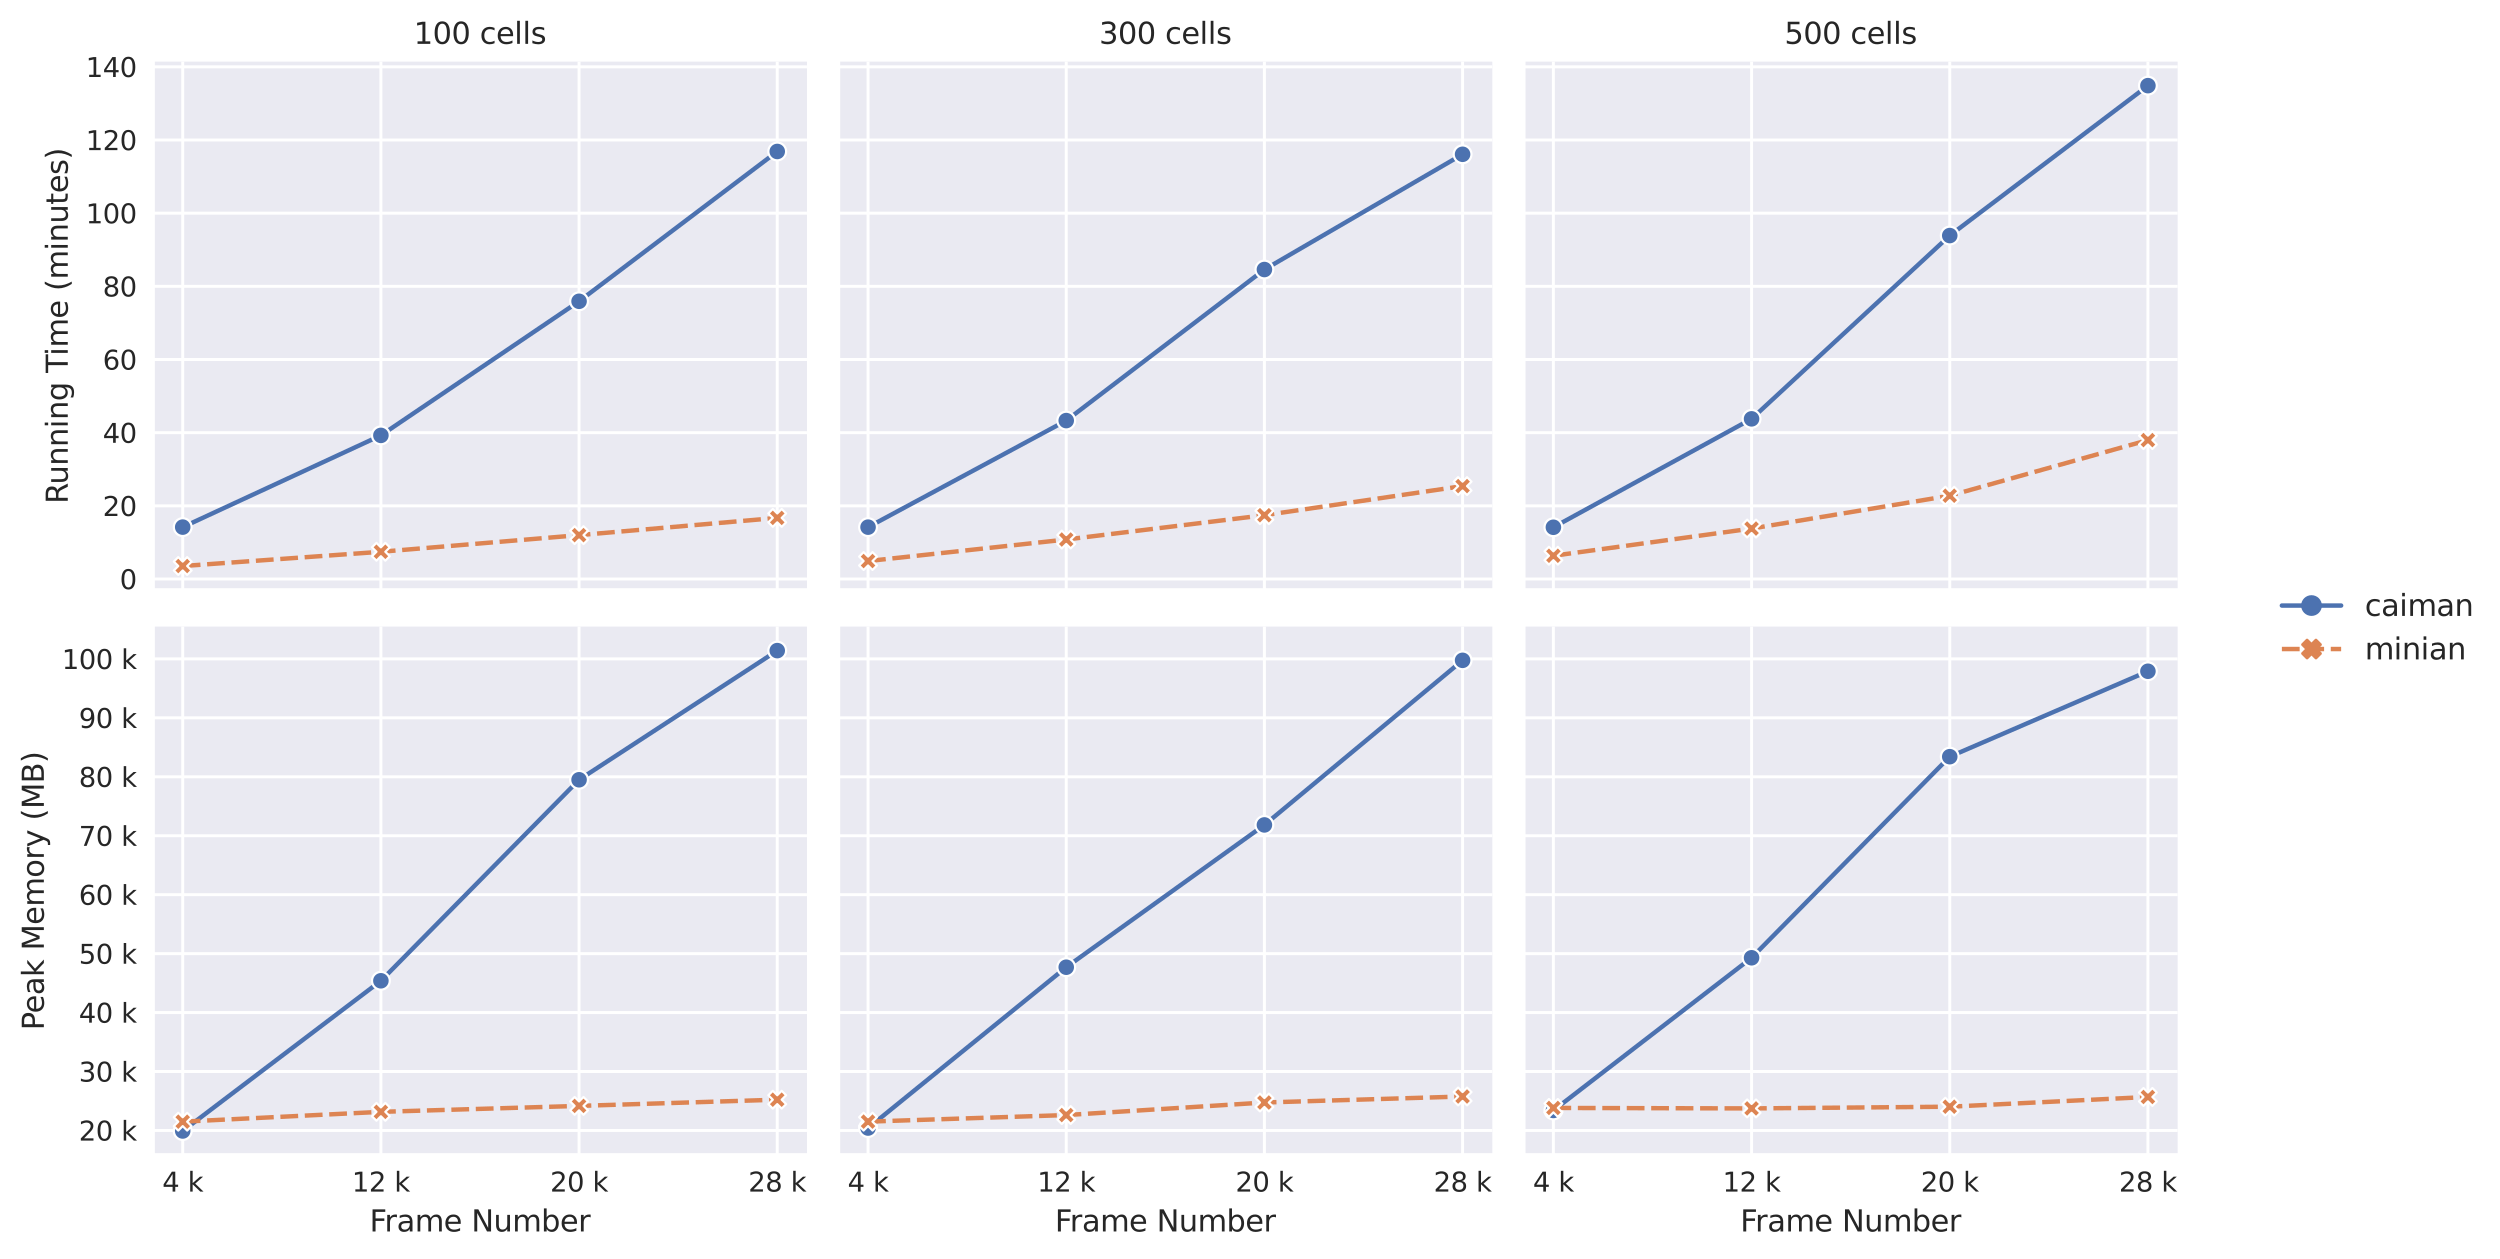 <?xml version="1.0" encoding="utf-8" standalone="no"?>
<!DOCTYPE svg PUBLIC "-//W3C//DTD SVG 1.1//EN"
  "http://www.w3.org/Graphics/SVG/1.1/DTD/svg11.dtd">
<svg height="424.867pt" version="1.1" viewBox="0 0 843.67 424.867" width="843.67pt" xmlns="http://www.w3.org/2000/svg" xmlns:xlink="http://www.w3.org/1999/xlink">
 <defs>
  <style type="text/css">*{stroke-linecap:butt;stroke-linejoin:round;}</style>
 </defs>
 <g id="figure_1">
  <g id="patch_1">
   <path d="M 0 424.867 
L 843.67 424.867 
L 843.67 -0 
L 0 -0 
z
" style="fill:#ffffff;"/>
  </g>
  <g id="axes_1">
   <g id="patch_2">
    <path d="M 51.629 199.122 
L 272.327 199.122 
L 272.327 20.798 
L 51.629 20.798 
z
" style="fill:#eaeaf2;"/>
   </g>
   <g id="matplotlib.axis_1">
    <g id="xtick_1">
     <g id="line2d_1">
      <path clip-path="url(#pcb8632ce90)" d="M 61.66 199.122 
L 61.66 20.798 
" style="fill:none;stroke:#ffffff;stroke-linecap:round;"/>
     </g>
    </g>
    <g id="xtick_2">
     <g id="line2d_2">
      <path clip-path="url(#pcb8632ce90)" d="M 128.539 199.122 
L 128.539 20.798 
" style="fill:none;stroke:#ffffff;stroke-linecap:round;"/>
     </g>
    </g>
    <g id="xtick_3">
     <g id="line2d_3">
      <path clip-path="url(#pcb8632ce90)" d="M 195.417 199.122 
L 195.417 20.798 
" style="fill:none;stroke:#ffffff;stroke-linecap:round;"/>
     </g>
    </g>
    <g id="xtick_4">
     <g id="line2d_4">
      <path clip-path="url(#pcb8632ce90)" d="M 262.295 199.122 
L 262.295 20.798 
" style="fill:none;stroke:#ffffff;stroke-linecap:round;"/>
     </g>
    </g>
    <g id="xtick_5"/>
    <g id="xtick_6"/>
    <g id="xtick_7"/>
    <g id="xtick_8"/>
    <g id="xtick_9"/>
    <g id="xtick_10"/>
    <g id="xtick_11"/>
    <g id="xtick_12"/>
    <g id="xtick_13"/>
   </g>
   <g id="matplotlib.axis_2">
    <g id="ytick_1">
     <g id="line2d_5">
      <path clip-path="url(#pcb8632ce90)" d="M 51.629 195.399 
L 272.327 195.399 
" style="fill:none;stroke:#ffffff;stroke-linecap:round;"/>
     </g>
     <g id="text_1">
      <!-- 0 -->
      <g style="fill:#262626;" transform="translate(40.403 198.818)scale(0.09 -0.09)">
       <defs>
        <path d="M 2034 4250 
Q 1547 4250 1301 3770 
Q 1056 3291 1056 2328 
Q 1056 1369 1301 889 
Q 1547 409 2034 409 
Q 2525 409 2770 889 
Q 3016 1369 3016 2328 
Q 3016 3291 2770 3770 
Q 2525 4250 2034 4250 
z
M 2034 4750 
Q 2819 4750 3233 4129 
Q 3647 3509 3647 2328 
Q 3647 1150 3233 529 
Q 2819 -91 2034 -91 
Q 1250 -91 836 529 
Q 422 1150 422 2328 
Q 422 3509 836 4129 
Q 1250 4750 2034 4750 
z
" id="DejaVuSans-30" transform="scale(0.016)"/>
       </defs>
       <use xlink:href="#DejaVuSans-30"/>
      </g>
     </g>
    </g>
    <g id="ytick_2">
     <g id="line2d_6">
      <path clip-path="url(#pcb8632ce90)" d="M 51.629 170.707 
L 272.327 170.707 
" style="fill:none;stroke:#ffffff;stroke-linecap:round;"/>
     </g>
     <g id="text_2">
      <!-- 20 -->
      <g style="fill:#262626;" transform="translate(34.676 174.126)scale(0.09 -0.09)">
       <defs>
        <path d="M 1228 531 
L 3431 531 
L 3431 0 
L 469 0 
L 469 531 
Q 828 903 1448 1529 
Q 2069 2156 2228 2338 
Q 2531 2678 2651 2914 
Q 2772 3150 2772 3378 
Q 2772 3750 2511 3984 
Q 2250 4219 1831 4219 
Q 1534 4219 1204 4116 
Q 875 4013 500 3803 
L 500 4441 
Q 881 4594 1212 4672 
Q 1544 4750 1819 4750 
Q 2544 4750 2975 4387 
Q 3406 4025 3406 3419 
Q 3406 3131 3298 2873 
Q 3191 2616 2906 2266 
Q 2828 2175 2409 1742 
Q 1991 1309 1228 531 
z
" id="DejaVuSans-32" transform="scale(0.016)"/>
       </defs>
       <use xlink:href="#DejaVuSans-32"/>
       <use x="63.623" xlink:href="#DejaVuSans-30"/>
      </g>
     </g>
    </g>
    <g id="ytick_3">
     <g id="line2d_7">
      <path clip-path="url(#pcb8632ce90)" d="M 51.629 146.015 
L 272.327 146.015 
" style="fill:none;stroke:#ffffff;stroke-linecap:round;"/>
     </g>
     <g id="text_3">
      <!-- 40 -->
      <g style="fill:#262626;" transform="translate(34.676 149.435)scale(0.09 -0.09)">
       <defs>
        <path d="M 2419 4116 
L 825 1625 
L 2419 1625 
L 2419 4116 
z
M 2253 4666 
L 3047 4666 
L 3047 1625 
L 3713 1625 
L 3713 1100 
L 3047 1100 
L 3047 0 
L 2419 0 
L 2419 1100 
L 313 1100 
L 313 1709 
L 2253 4666 
z
" id="DejaVuSans-34" transform="scale(0.016)"/>
       </defs>
       <use xlink:href="#DejaVuSans-34"/>
       <use x="63.623" xlink:href="#DejaVuSans-30"/>
      </g>
     </g>
    </g>
    <g id="ytick_4">
     <g id="line2d_8">
      <path clip-path="url(#pcb8632ce90)" d="M 51.629 121.324 
L 272.327 121.324 
" style="fill:none;stroke:#ffffff;stroke-linecap:round;"/>
     </g>
     <g id="text_4">
      <!-- 60 -->
      <g style="fill:#262626;" transform="translate(34.676 124.743)scale(0.09 -0.09)">
       <defs>
        <path d="M 2113 2584 
Q 1688 2584 1439 2293 
Q 1191 2003 1191 1497 
Q 1191 994 1439 701 
Q 1688 409 2113 409 
Q 2538 409 2786 701 
Q 3034 994 3034 1497 
Q 3034 2003 2786 2293 
Q 2538 2584 2113 2584 
z
M 3366 4563 
L 3366 3988 
Q 3128 4100 2886 4159 
Q 2644 4219 2406 4219 
Q 1781 4219 1451 3797 
Q 1122 3375 1075 2522 
Q 1259 2794 1537 2939 
Q 1816 3084 2150 3084 
Q 2853 3084 3261 2657 
Q 3669 2231 3669 1497 
Q 3669 778 3244 343 
Q 2819 -91 2113 -91 
Q 1303 -91 875 529 
Q 447 1150 447 2328 
Q 447 3434 972 4092 
Q 1497 4750 2381 4750 
Q 2619 4750 2861 4703 
Q 3103 4656 3366 4563 
z
" id="DejaVuSans-36" transform="scale(0.016)"/>
       </defs>
       <use xlink:href="#DejaVuSans-36"/>
       <use x="63.623" xlink:href="#DejaVuSans-30"/>
      </g>
     </g>
    </g>
    <g id="ytick_5">
     <g id="line2d_9">
      <path clip-path="url(#pcb8632ce90)" d="M 51.629 96.632 
L 272.327 96.632 
" style="fill:none;stroke:#ffffff;stroke-linecap:round;"/>
     </g>
     <g id="text_5">
      <!-- 80 -->
      <g style="fill:#262626;" transform="translate(34.676 100.051)scale(0.09 -0.09)">
       <defs>
        <path d="M 2034 2216 
Q 1584 2216 1326 1975 
Q 1069 1734 1069 1313 
Q 1069 891 1326 650 
Q 1584 409 2034 409 
Q 2484 409 2743 651 
Q 3003 894 3003 1313 
Q 3003 1734 2745 1975 
Q 2488 2216 2034 2216 
z
M 1403 2484 
Q 997 2584 770 2862 
Q 544 3141 544 3541 
Q 544 4100 942 4425 
Q 1341 4750 2034 4750 
Q 2731 4750 3128 4425 
Q 3525 4100 3525 3541 
Q 3525 3141 3298 2862 
Q 3072 2584 2669 2484 
Q 3125 2378 3379 2068 
Q 3634 1759 3634 1313 
Q 3634 634 3220 271 
Q 2806 -91 2034 -91 
Q 1263 -91 848 271 
Q 434 634 434 1313 
Q 434 1759 690 2068 
Q 947 2378 1403 2484 
z
M 1172 3481 
Q 1172 3119 1398 2916 
Q 1625 2713 2034 2713 
Q 2441 2713 2670 2916 
Q 2900 3119 2900 3481 
Q 2900 3844 2670 4047 
Q 2441 4250 2034 4250 
Q 1625 4250 1398 4047 
Q 1172 3844 1172 3481 
z
" id="DejaVuSans-38" transform="scale(0.016)"/>
       </defs>
       <use xlink:href="#DejaVuSans-38"/>
       <use x="63.623" xlink:href="#DejaVuSans-30"/>
      </g>
     </g>
    </g>
    <g id="ytick_6">
     <g id="line2d_10">
      <path clip-path="url(#pcb8632ce90)" d="M 51.629 71.94 
L 272.327 71.94 
" style="fill:none;stroke:#ffffff;stroke-linecap:round;"/>
     </g>
     <g id="text_6">
      <!-- 100 -->
      <g style="fill:#262626;" transform="translate(28.95 75.359)scale(0.09 -0.09)">
       <defs>
        <path d="M 794 531 
L 1825 531 
L 1825 4091 
L 703 3866 
L 703 4441 
L 1819 4666 
L 2450 4666 
L 2450 531 
L 3481 531 
L 3481 0 
L 794 0 
L 794 531 
z
" id="DejaVuSans-31" transform="scale(0.016)"/>
       </defs>
       <use xlink:href="#DejaVuSans-31"/>
       <use x="63.623" xlink:href="#DejaVuSans-30"/>
       <use x="127.246" xlink:href="#DejaVuSans-30"/>
      </g>
     </g>
    </g>
    <g id="ytick_7">
     <g id="line2d_11">
      <path clip-path="url(#pcb8632ce90)" d="M 51.629 47.248 
L 272.327 47.248 
" style="fill:none;stroke:#ffffff;stroke-linecap:round;"/>
     </g>
     <g id="text_7">
      <!-- 120 -->
      <g style="fill:#262626;" transform="translate(28.95 50.667)scale(0.09 -0.09)">
       <use xlink:href="#DejaVuSans-31"/>
       <use x="63.623" xlink:href="#DejaVuSans-32"/>
       <use x="127.246" xlink:href="#DejaVuSans-30"/>
      </g>
     </g>
    </g>
    <g id="ytick_8">
     <g id="line2d_12">
      <path clip-path="url(#pcb8632ce90)" d="M 51.629 22.556 
L 272.327 22.556 
" style="fill:none;stroke:#ffffff;stroke-linecap:round;"/>
     </g>
     <g id="text_8">
      <!-- 140 -->
      <g style="fill:#262626;" transform="translate(28.95 25.976)scale(0.09 -0.09)">
       <use xlink:href="#DejaVuSans-31"/>
       <use x="63.623" xlink:href="#DejaVuSans-34"/>
       <use x="127.246" xlink:href="#DejaVuSans-30"/>
      </g>
     </g>
    </g>
    <g id="ytick_9"/>
    <g id="ytick_10"/>
    <g id="ytick_11"/>
    <g id="ytick_12"/>
    <g id="ytick_13"/>
    <g id="ytick_14"/>
    <g id="ytick_15"/>
    <g id="ytick_16"/>
    <g id="ytick_17"/>
    <g id="ytick_18"/>
    <g id="ytick_19"/>
    <g id="ytick_20"/>
    <g id="ytick_21"/>
    <g id="ytick_22"/>
    <g id="ytick_23"/>
    <g id="ytick_24"/>
    <g id="ytick_25"/>
    <g id="ytick_26"/>
    <g id="ytick_27"/>
    <g id="ytick_28"/>
    <g id="ytick_29"/>
    <g id="text_9">
     <!-- Running Time (minutes) -->
     <g style="fill:#262626;" transform="translate(22.87 169.999)rotate(-90)scale(0.1 -0.1)">
      <defs>
       <path d="M 2841 2188 
Q 3044 2119 3236 1894 
Q 3428 1669 3622 1275 
L 4263 0 
L 3584 0 
L 2988 1197 
Q 2756 1666 2539 1819 
Q 2322 1972 1947 1972 
L 1259 1972 
L 1259 0 
L 628 0 
L 628 4666 
L 2053 4666 
Q 2853 4666 3247 4331 
Q 3641 3997 3641 3322 
Q 3641 2881 3436 2590 
Q 3231 2300 2841 2188 
z
M 1259 4147 
L 1259 2491 
L 2053 2491 
Q 2509 2491 2742 2702 
Q 2975 2913 2975 3322 
Q 2975 3731 2742 3939 
Q 2509 4147 2053 4147 
L 1259 4147 
z
" id="DejaVuSans-52" transform="scale(0.016)"/>
       <path d="M 544 1381 
L 544 3500 
L 1119 3500 
L 1119 1403 
Q 1119 906 1312 657 
Q 1506 409 1894 409 
Q 2359 409 2629 706 
Q 2900 1003 2900 1516 
L 2900 3500 
L 3475 3500 
L 3475 0 
L 2900 0 
L 2900 538 
Q 2691 219 2414 64 
Q 2138 -91 1772 -91 
Q 1169 -91 856 284 
Q 544 659 544 1381 
z
M 1991 3584 
L 1991 3584 
z
" id="DejaVuSans-75" transform="scale(0.016)"/>
       <path d="M 3513 2113 
L 3513 0 
L 2938 0 
L 2938 2094 
Q 2938 2591 2744 2837 
Q 2550 3084 2163 3084 
Q 1697 3084 1428 2787 
Q 1159 2491 1159 1978 
L 1159 0 
L 581 0 
L 581 3500 
L 1159 3500 
L 1159 2956 
Q 1366 3272 1645 3428 
Q 1925 3584 2291 3584 
Q 2894 3584 3203 3211 
Q 3513 2838 3513 2113 
z
" id="DejaVuSans-6e" transform="scale(0.016)"/>
       <path d="M 603 3500 
L 1178 3500 
L 1178 0 
L 603 0 
L 603 3500 
z
M 603 4863 
L 1178 4863 
L 1178 4134 
L 603 4134 
L 603 4863 
z
" id="DejaVuSans-69" transform="scale(0.016)"/>
       <path d="M 2906 1791 
Q 2906 2416 2648 2759 
Q 2391 3103 1925 3103 
Q 1463 3103 1205 2759 
Q 947 2416 947 1791 
Q 947 1169 1205 825 
Q 1463 481 1925 481 
Q 2391 481 2648 825 
Q 2906 1169 2906 1791 
z
M 3481 434 
Q 3481 -459 3084 -895 
Q 2688 -1331 1869 -1331 
Q 1566 -1331 1297 -1286 
Q 1028 -1241 775 -1147 
L 775 -588 
Q 1028 -725 1275 -790 
Q 1522 -856 1778 -856 
Q 2344 -856 2625 -561 
Q 2906 -266 2906 331 
L 2906 616 
Q 2728 306 2450 153 
Q 2172 0 1784 0 
Q 1141 0 747 490 
Q 353 981 353 1791 
Q 353 2603 747 3093 
Q 1141 3584 1784 3584 
Q 2172 3584 2450 3431 
Q 2728 3278 2906 2969 
L 2906 3500 
L 3481 3500 
L 3481 434 
z
" id="DejaVuSans-67" transform="scale(0.016)"/>
       <path id="DejaVuSans-20" transform="scale(0.016)"/>
       <path d="M -19 4666 
L 3928 4666 
L 3928 4134 
L 2272 4134 
L 2272 0 
L 1638 0 
L 1638 4134 
L -19 4134 
L -19 4666 
z
" id="DejaVuSans-54" transform="scale(0.016)"/>
       <path d="M 3328 2828 
Q 3544 3216 3844 3400 
Q 4144 3584 4550 3584 
Q 5097 3584 5394 3201 
Q 5691 2819 5691 2113 
L 5691 0 
L 5113 0 
L 5113 2094 
Q 5113 2597 4934 2840 
Q 4756 3084 4391 3084 
Q 3944 3084 3684 2787 
Q 3425 2491 3425 1978 
L 3425 0 
L 2847 0 
L 2847 2094 
Q 2847 2600 2669 2842 
Q 2491 3084 2119 3084 
Q 1678 3084 1418 2786 
Q 1159 2488 1159 1978 
L 1159 0 
L 581 0 
L 581 3500 
L 1159 3500 
L 1159 2956 
Q 1356 3278 1631 3431 
Q 1906 3584 2284 3584 
Q 2666 3584 2933 3390 
Q 3200 3197 3328 2828 
z
" id="DejaVuSans-6d" transform="scale(0.016)"/>
       <path d="M 3597 1894 
L 3597 1613 
L 953 1613 
Q 991 1019 1311 708 
Q 1631 397 2203 397 
Q 2534 397 2845 478 
Q 3156 559 3463 722 
L 3463 178 
Q 3153 47 2828 -22 
Q 2503 -91 2169 -91 
Q 1331 -91 842 396 
Q 353 884 353 1716 
Q 353 2575 817 3079 
Q 1281 3584 2069 3584 
Q 2775 3584 3186 3129 
Q 3597 2675 3597 1894 
z
M 3022 2063 
Q 3016 2534 2758 2815 
Q 2500 3097 2075 3097 
Q 1594 3097 1305 2825 
Q 1016 2553 972 2059 
L 3022 2063 
z
" id="DejaVuSans-65" transform="scale(0.016)"/>
       <path d="M 1984 4856 
Q 1566 4138 1362 3434 
Q 1159 2731 1159 2009 
Q 1159 1288 1364 580 
Q 1569 -128 1984 -844 
L 1484 -844 
Q 1016 -109 783 600 
Q 550 1309 550 2009 
Q 550 2706 781 3412 
Q 1013 4119 1484 4856 
L 1984 4856 
z
" id="DejaVuSans-28" transform="scale(0.016)"/>
       <path d="M 1172 4494 
L 1172 3500 
L 2356 3500 
L 2356 3053 
L 1172 3053 
L 1172 1153 
Q 1172 725 1289 603 
Q 1406 481 1766 481 
L 2356 481 
L 2356 0 
L 1766 0 
Q 1100 0 847 248 
Q 594 497 594 1153 
L 594 3053 
L 172 3053 
L 172 3500 
L 594 3500 
L 594 4494 
L 1172 4494 
z
" id="DejaVuSans-74" transform="scale(0.016)"/>
       <path d="M 2834 3397 
L 2834 2853 
Q 2591 2978 2328 3040 
Q 2066 3103 1784 3103 
Q 1356 3103 1142 2972 
Q 928 2841 928 2578 
Q 928 2378 1081 2264 
Q 1234 2150 1697 2047 
L 1894 2003 
Q 2506 1872 2764 1633 
Q 3022 1394 3022 966 
Q 3022 478 2636 193 
Q 2250 -91 1575 -91 
Q 1294 -91 989 -36 
Q 684 19 347 128 
L 347 722 
Q 666 556 975 473 
Q 1284 391 1588 391 
Q 1994 391 2212 530 
Q 2431 669 2431 922 
Q 2431 1156 2273 1281 
Q 2116 1406 1581 1522 
L 1381 1569 
Q 847 1681 609 1914 
Q 372 2147 372 2553 
Q 372 3047 722 3315 
Q 1072 3584 1716 3584 
Q 2034 3584 2315 3537 
Q 2597 3491 2834 3397 
z
" id="DejaVuSans-73" transform="scale(0.016)"/>
       <path d="M 513 4856 
L 1013 4856 
Q 1481 4119 1714 3412 
Q 1947 2706 1947 2009 
Q 1947 1309 1714 600 
Q 1481 -109 1013 -844 
L 513 -844 
Q 928 -128 1133 580 
Q 1338 1288 1338 2009 
Q 1338 2731 1133 3434 
Q 928 4138 513 4856 
z
" id="DejaVuSans-29" transform="scale(0.016)"/>
      </defs>
      <use xlink:href="#DejaVuSans-52"/>
      <use x="64.982" xlink:href="#DejaVuSans-75"/>
      <use x="128.361" xlink:href="#DejaVuSans-6e"/>
      <use x="191.74" xlink:href="#DejaVuSans-6e"/>
      <use x="255.119" xlink:href="#DejaVuSans-69"/>
      <use x="282.902" xlink:href="#DejaVuSans-6e"/>
      <use x="346.281" xlink:href="#DejaVuSans-67"/>
      <use x="409.758" xlink:href="#DejaVuSans-20"/>
      <use x="441.545" xlink:href="#DejaVuSans-54"/>
      <use x="499.504" xlink:href="#DejaVuSans-69"/>
      <use x="527.287" xlink:href="#DejaVuSans-6d"/>
      <use x="624.699" xlink:href="#DejaVuSans-65"/>
      <use x="686.223" xlink:href="#DejaVuSans-20"/>
      <use x="718.01" xlink:href="#DejaVuSans-28"/>
      <use x="757.023" xlink:href="#DejaVuSans-6d"/>
      <use x="854.436" xlink:href="#DejaVuSans-69"/>
      <use x="882.219" xlink:href="#DejaVuSans-6e"/>
      <use x="945.598" xlink:href="#DejaVuSans-75"/>
      <use x="1008.977" xlink:href="#DejaVuSans-74"/>
      <use x="1048.186" xlink:href="#DejaVuSans-65"/>
      <use x="1109.709" xlink:href="#DejaVuSans-73"/>
      <use x="1161.809" xlink:href="#DejaVuSans-29"/>
     </g>
    </g>
   </g>
   <g id="line2d_13">
    <path clip-path="url(#pcb8632ce90)" d="M 61.66 177.884 
L 128.539 146.93 
L 195.417 101.676 
L 262.295 51.117 
" style="fill:none;stroke:#4c72b0;stroke-linecap:round;stroke-width:1.5;"/>
    <defs>
     <path d="M 0 3 
C 0.796 3 1.559 2.684 2.121 2.121 
C 2.684 1.559 3 0.796 3 0 
C 3 -0.796 2.684 -1.559 2.121 -2.121 
C 1.559 -2.684 0.796 -3 0 -3 
C -0.796 -3 -1.559 -2.684 -2.121 -2.121 
C -2.684 -1.559 -3 -0.796 -3 0 
C -3 0.796 -2.684 1.559 -2.121 2.121 
C -1.559 2.684 -0.796 3 0 3 
z
" id="mad63579988" style="stroke:#ffffff;stroke-width:0.75;"/>
    </defs>
    <g clip-path="url(#pcb8632ce90)">
     <use style="fill:#4c72b0;stroke:#ffffff;stroke-width:0.75;" x="61.66" xlink:href="#mad63579988" y="177.884"/>
     <use style="fill:#4c72b0;stroke:#ffffff;stroke-width:0.75;" x="128.539" xlink:href="#mad63579988" y="146.93"/>
     <use style="fill:#4c72b0;stroke:#ffffff;stroke-width:0.75;" x="195.417" xlink:href="#mad63579988" y="101.676"/>
     <use style="fill:#4c72b0;stroke:#ffffff;stroke-width:0.75;" x="262.295" xlink:href="#mad63579988" y="51.117"/>
    </g>
   </g>
   <g id="line2d_14">
    <path clip-path="url(#pcb8632ce90)" d="M 61.66 191.016 
L 128.539 186.206 
L 195.417 180.59 
L 262.295 174.773 
" style="fill:none;stroke:#dd8452;stroke-dasharray:6,2.25;stroke-dashoffset:0;stroke-width:1.5;"/>
    <defs>
     <path d="M -1.5 3 
L 0 1.5 
L 1.5 3 
L 3 1.5 
L 1.5 0 
L 3 -1.5 
L 1.5 -3 
L 0 -1.5 
L -1.5 -3 
L -3 -1.5 
L -1.5 0 
L -3 1.5 
z
" id="m89c7cddc24" style="stroke:#ffffff;stroke-linejoin:miter;stroke-width:0.75;"/>
    </defs>
    <g clip-path="url(#pcb8632ce90)">
     <use style="fill:#dd8452;stroke:#ffffff;stroke-linejoin:miter;stroke-width:0.75;" x="61.66" xlink:href="#m89c7cddc24" y="191.016"/>
     <use style="fill:#dd8452;stroke:#ffffff;stroke-linejoin:miter;stroke-width:0.75;" x="128.539" xlink:href="#m89c7cddc24" y="186.206"/>
     <use style="fill:#dd8452;stroke:#ffffff;stroke-linejoin:miter;stroke-width:0.75;" x="195.417" xlink:href="#m89c7cddc24" y="180.59"/>
     <use style="fill:#dd8452;stroke:#ffffff;stroke-linejoin:miter;stroke-width:0.75;" x="262.295" xlink:href="#m89c7cddc24" y="174.773"/>
    </g>
   </g>
   <g id="line2d_15"/>
   <g id="line2d_16"/>
   <g id="patch_3">
    <path d="M 51.629 199.122 
L 51.629 20.798 
" style="fill:none;stroke:#ffffff;stroke-linecap:square;stroke-linejoin:miter;stroke-width:1.25;"/>
   </g>
   <g id="patch_4">
    <path d="M 51.629 199.122 
L 272.327 199.122 
" style="fill:none;stroke:#ffffff;stroke-linecap:square;stroke-linejoin:miter;stroke-width:1.25;"/>
   </g>
   <g id="text_10">
    <!-- 100 cells -->
    <g style="fill:#262626;" transform="translate(139.636 14.798)scale(0.1 -0.1)">
     <defs>
      <path d="M 3122 3366 
L 3122 2828 
Q 2878 2963 2633 3030 
Q 2388 3097 2138 3097 
Q 1578 3097 1268 2742 
Q 959 2388 959 1747 
Q 959 1106 1268 751 
Q 1578 397 2138 397 
Q 2388 397 2633 464 
Q 2878 531 3122 666 
L 3122 134 
Q 2881 22 2623 -34 
Q 2366 -91 2075 -91 
Q 1284 -91 818 406 
Q 353 903 353 1747 
Q 353 2603 823 3093 
Q 1294 3584 2113 3584 
Q 2378 3584 2631 3529 
Q 2884 3475 3122 3366 
z
" id="DejaVuSans-63" transform="scale(0.016)"/>
      <path d="M 603 4863 
L 1178 4863 
L 1178 0 
L 603 0 
L 603 4863 
z
" id="DejaVuSans-6c" transform="scale(0.016)"/>
     </defs>
     <use xlink:href="#DejaVuSans-31"/>
     <use x="63.623" xlink:href="#DejaVuSans-30"/>
     <use x="127.246" xlink:href="#DejaVuSans-30"/>
     <use x="190.869" xlink:href="#DejaVuSans-20"/>
     <use x="222.656" xlink:href="#DejaVuSans-63"/>
     <use x="277.637" xlink:href="#DejaVuSans-65"/>
     <use x="339.16" xlink:href="#DejaVuSans-6c"/>
     <use x="366.943" xlink:href="#DejaVuSans-6c"/>
     <use x="394.727" xlink:href="#DejaVuSans-73"/>
    </g>
   </g>
  </g>
  <g id="axes_2">
   <g id="patch_5">
    <path d="M 282.909 199.122 
L 503.607 199.122 
L 503.607 20.798 
L 282.909 20.798 
z
" style="fill:#eaeaf2;"/>
   </g>
   <g id="matplotlib.axis_3">
    <g id="xtick_14">
     <g id="line2d_17">
      <path clip-path="url(#pbf4b70fc30)" d="M 292.941 199.122 
L 292.941 20.798 
" style="fill:none;stroke:#ffffff;stroke-linecap:round;"/>
     </g>
    </g>
    <g id="xtick_15">
     <g id="line2d_18">
      <path clip-path="url(#pbf4b70fc30)" d="M 359.819 199.122 
L 359.819 20.798 
" style="fill:none;stroke:#ffffff;stroke-linecap:round;"/>
     </g>
    </g>
    <g id="xtick_16">
     <g id="line2d_19">
      <path clip-path="url(#pbf4b70fc30)" d="M 426.697 199.122 
L 426.697 20.798 
" style="fill:none;stroke:#ffffff;stroke-linecap:round;"/>
     </g>
    </g>
    <g id="xtick_17">
     <g id="line2d_20">
      <path clip-path="url(#pbf4b70fc30)" d="M 493.575 199.122 
L 493.575 20.798 
" style="fill:none;stroke:#ffffff;stroke-linecap:round;"/>
     </g>
    </g>
    <g id="xtick_18"/>
    <g id="xtick_19"/>
    <g id="xtick_20"/>
    <g id="xtick_21"/>
    <g id="xtick_22"/>
    <g id="xtick_23"/>
    <g id="xtick_24"/>
    <g id="xtick_25"/>
    <g id="xtick_26"/>
   </g>
   <g id="matplotlib.axis_4">
    <g id="ytick_30">
     <g id="line2d_21">
      <path clip-path="url(#pbf4b70fc30)" d="M 282.909 195.399 
L 503.607 195.399 
" style="fill:none;stroke:#ffffff;stroke-linecap:round;"/>
     </g>
    </g>
    <g id="ytick_31">
     <g id="line2d_22">
      <path clip-path="url(#pbf4b70fc30)" d="M 282.909 170.707 
L 503.607 170.707 
" style="fill:none;stroke:#ffffff;stroke-linecap:round;"/>
     </g>
    </g>
    <g id="ytick_32">
     <g id="line2d_23">
      <path clip-path="url(#pbf4b70fc30)" d="M 282.909 146.015 
L 503.607 146.015 
" style="fill:none;stroke:#ffffff;stroke-linecap:round;"/>
     </g>
    </g>
    <g id="ytick_33">
     <g id="line2d_24">
      <path clip-path="url(#pbf4b70fc30)" d="M 282.909 121.324 
L 503.607 121.324 
" style="fill:none;stroke:#ffffff;stroke-linecap:round;"/>
     </g>
    </g>
    <g id="ytick_34">
     <g id="line2d_25">
      <path clip-path="url(#pbf4b70fc30)" d="M 282.909 96.632 
L 503.607 96.632 
" style="fill:none;stroke:#ffffff;stroke-linecap:round;"/>
     </g>
    </g>
    <g id="ytick_35">
     <g id="line2d_26">
      <path clip-path="url(#pbf4b70fc30)" d="M 282.909 71.94 
L 503.607 71.94 
" style="fill:none;stroke:#ffffff;stroke-linecap:round;"/>
     </g>
    </g>
    <g id="ytick_36">
     <g id="line2d_27">
      <path clip-path="url(#pbf4b70fc30)" d="M 282.909 47.248 
L 503.607 47.248 
" style="fill:none;stroke:#ffffff;stroke-linecap:round;"/>
     </g>
    </g>
    <g id="ytick_37">
     <g id="line2d_28">
      <path clip-path="url(#pbf4b70fc30)" d="M 282.909 22.556 
L 503.607 22.556 
" style="fill:none;stroke:#ffffff;stroke-linecap:round;"/>
     </g>
    </g>
    <g id="ytick_38"/>
    <g id="ytick_39"/>
    <g id="ytick_40"/>
    <g id="ytick_41"/>
    <g id="ytick_42"/>
    <g id="ytick_43"/>
    <g id="ytick_44"/>
    <g id="ytick_45"/>
    <g id="ytick_46"/>
    <g id="ytick_47"/>
    <g id="ytick_48"/>
    <g id="ytick_49"/>
    <g id="ytick_50"/>
    <g id="ytick_51"/>
    <g id="ytick_52"/>
    <g id="ytick_53"/>
    <g id="ytick_54"/>
    <g id="ytick_55"/>
    <g id="ytick_56"/>
    <g id="ytick_57"/>
    <g id="ytick_58"/>
   </g>
   <g id="line2d_29">
    <path clip-path="url(#pbf4b70fc30)" d="M 292.941 177.896 
L 359.819 141.934 
L 426.697 90.959 
L 493.575 52.068 
" style="fill:none;stroke:#4c72b0;stroke-linecap:round;stroke-width:1.5;"/>
    <g clip-path="url(#pbf4b70fc30)">
     <use style="fill:#4c72b0;stroke:#ffffff;stroke-width:0.75;" x="292.941" xlink:href="#mad63579988" y="177.896"/>
     <use style="fill:#4c72b0;stroke:#ffffff;stroke-width:0.75;" x="359.819" xlink:href="#mad63579988" y="141.934"/>
     <use style="fill:#4c72b0;stroke:#ffffff;stroke-width:0.75;" x="426.697" xlink:href="#mad63579988" y="90.959"/>
     <use style="fill:#4c72b0;stroke:#ffffff;stroke-width:0.75;" x="493.575" xlink:href="#mad63579988" y="52.068"/>
    </g>
   </g>
   <g id="line2d_30">
    <path clip-path="url(#pbf4b70fc30)" d="M 292.941 189.333 
L 359.819 182.069 
L 426.697 173.865 
L 493.575 164.04 
" style="fill:none;stroke:#dd8452;stroke-dasharray:6,2.25;stroke-dashoffset:0;stroke-width:1.5;"/>
    <g clip-path="url(#pbf4b70fc30)">
     <use style="fill:#dd8452;stroke:#ffffff;stroke-linejoin:miter;stroke-width:0.75;" x="292.941" xlink:href="#m89c7cddc24" y="189.333"/>
     <use style="fill:#dd8452;stroke:#ffffff;stroke-linejoin:miter;stroke-width:0.75;" x="359.819" xlink:href="#m89c7cddc24" y="182.069"/>
     <use style="fill:#dd8452;stroke:#ffffff;stroke-linejoin:miter;stroke-width:0.75;" x="426.697" xlink:href="#m89c7cddc24" y="173.865"/>
     <use style="fill:#dd8452;stroke:#ffffff;stroke-linejoin:miter;stroke-width:0.75;" x="493.575" xlink:href="#m89c7cddc24" y="164.04"/>
    </g>
   </g>
   <g id="line2d_31"/>
   <g id="line2d_32"/>
   <g id="patch_6">
    <path d="M 282.909 199.122 
L 282.909 20.798 
" style="fill:none;stroke:#ffffff;stroke-linecap:square;stroke-linejoin:miter;stroke-width:1.25;"/>
   </g>
   <g id="patch_7">
    <path d="M 282.909 199.122 
L 503.607 199.122 
" style="fill:none;stroke:#ffffff;stroke-linecap:square;stroke-linejoin:miter;stroke-width:1.25;"/>
   </g>
   <g id="text_11">
    <!-- 300 cells -->
    <g style="fill:#262626;" transform="translate(370.917 14.798)scale(0.1 -0.1)">
     <defs>
      <path d="M 2597 2516 
Q 3050 2419 3304 2112 
Q 3559 1806 3559 1356 
Q 3559 666 3084 287 
Q 2609 -91 1734 -91 
Q 1441 -91 1130 -33 
Q 819 25 488 141 
L 488 750 
Q 750 597 1062 519 
Q 1375 441 1716 441 
Q 2309 441 2620 675 
Q 2931 909 2931 1356 
Q 2931 1769 2642 2001 
Q 2353 2234 1838 2234 
L 1294 2234 
L 1294 2753 
L 1863 2753 
Q 2328 2753 2575 2939 
Q 2822 3125 2822 3475 
Q 2822 3834 2567 4026 
Q 2313 4219 1838 4219 
Q 1578 4219 1281 4162 
Q 984 4106 628 3988 
L 628 4550 
Q 988 4650 1302 4700 
Q 1616 4750 1894 4750 
Q 2613 4750 3031 4423 
Q 3450 4097 3450 3541 
Q 3450 3153 3228 2886 
Q 3006 2619 2597 2516 
z
" id="DejaVuSans-33" transform="scale(0.016)"/>
     </defs>
     <use xlink:href="#DejaVuSans-33"/>
     <use x="63.623" xlink:href="#DejaVuSans-30"/>
     <use x="127.246" xlink:href="#DejaVuSans-30"/>
     <use x="190.869" xlink:href="#DejaVuSans-20"/>
     <use x="222.656" xlink:href="#DejaVuSans-63"/>
     <use x="277.637" xlink:href="#DejaVuSans-65"/>
     <use x="339.16" xlink:href="#DejaVuSans-6c"/>
     <use x="366.943" xlink:href="#DejaVuSans-6c"/>
     <use x="394.727" xlink:href="#DejaVuSans-73"/>
    </g>
   </g>
  </g>
  <g id="axes_3">
   <g id="patch_8">
    <path d="M 514.189 199.122 
L 734.887 199.122 
L 734.887 20.798 
L 514.189 20.798 
z
" style="fill:#eaeaf2;"/>
   </g>
   <g id="matplotlib.axis_5">
    <g id="xtick_27">
     <g id="line2d_33">
      <path clip-path="url(#p8978db7e07)" d="M 524.221 199.122 
L 524.221 20.798 
" style="fill:none;stroke:#ffffff;stroke-linecap:round;"/>
     </g>
    </g>
    <g id="xtick_28">
     <g id="line2d_34">
      <path clip-path="url(#p8978db7e07)" d="M 591.099 199.122 
L 591.099 20.798 
" style="fill:none;stroke:#ffffff;stroke-linecap:round;"/>
     </g>
    </g>
    <g id="xtick_29">
     <g id="line2d_35">
      <path clip-path="url(#p8978db7e07)" d="M 657.977 199.122 
L 657.977 20.798 
" style="fill:none;stroke:#ffffff;stroke-linecap:round;"/>
     </g>
    </g>
    <g id="xtick_30">
     <g id="line2d_36">
      <path clip-path="url(#p8978db7e07)" d="M 724.855 199.122 
L 724.855 20.798 
" style="fill:none;stroke:#ffffff;stroke-linecap:round;"/>
     </g>
    </g>
    <g id="xtick_31"/>
    <g id="xtick_32"/>
    <g id="xtick_33"/>
    <g id="xtick_34"/>
    <g id="xtick_35"/>
    <g id="xtick_36"/>
    <g id="xtick_37"/>
    <g id="xtick_38"/>
    <g id="xtick_39"/>
   </g>
   <g id="matplotlib.axis_6">
    <g id="ytick_59">
     <g id="line2d_37">
      <path clip-path="url(#p8978db7e07)" d="M 514.189 195.399 
L 734.887 195.399 
" style="fill:none;stroke:#ffffff;stroke-linecap:round;"/>
     </g>
    </g>
    <g id="ytick_60">
     <g id="line2d_38">
      <path clip-path="url(#p8978db7e07)" d="M 514.189 170.707 
L 734.887 170.707 
" style="fill:none;stroke:#ffffff;stroke-linecap:round;"/>
     </g>
    </g>
    <g id="ytick_61">
     <g id="line2d_39">
      <path clip-path="url(#p8978db7e07)" d="M 514.189 146.015 
L 734.887 146.015 
" style="fill:none;stroke:#ffffff;stroke-linecap:round;"/>
     </g>
    </g>
    <g id="ytick_62">
     <g id="line2d_40">
      <path clip-path="url(#p8978db7e07)" d="M 514.189 121.324 
L 734.887 121.324 
" style="fill:none;stroke:#ffffff;stroke-linecap:round;"/>
     </g>
    </g>
    <g id="ytick_63">
     <g id="line2d_41">
      <path clip-path="url(#p8978db7e07)" d="M 514.189 96.632 
L 734.887 96.632 
" style="fill:none;stroke:#ffffff;stroke-linecap:round;"/>
     </g>
    </g>
    <g id="ytick_64">
     <g id="line2d_42">
      <path clip-path="url(#p8978db7e07)" d="M 514.189 71.94 
L 734.887 71.94 
" style="fill:none;stroke:#ffffff;stroke-linecap:round;"/>
     </g>
    </g>
    <g id="ytick_65">
     <g id="line2d_43">
      <path clip-path="url(#p8978db7e07)" d="M 514.189 47.248 
L 734.887 47.248 
" style="fill:none;stroke:#ffffff;stroke-linecap:round;"/>
     </g>
    </g>
    <g id="ytick_66">
     <g id="line2d_44">
      <path clip-path="url(#p8978db7e07)" d="M 514.189 22.556 
L 734.887 22.556 
" style="fill:none;stroke:#ffffff;stroke-linecap:round;"/>
     </g>
    </g>
    <g id="ytick_67"/>
    <g id="ytick_68"/>
    <g id="ytick_69"/>
    <g id="ytick_70"/>
    <g id="ytick_71"/>
    <g id="ytick_72"/>
    <g id="ytick_73"/>
    <g id="ytick_74"/>
    <g id="ytick_75"/>
    <g id="ytick_76"/>
    <g id="ytick_77"/>
    <g id="ytick_78"/>
    <g id="ytick_79"/>
    <g id="ytick_80"/>
    <g id="ytick_81"/>
    <g id="ytick_82"/>
    <g id="ytick_83"/>
    <g id="ytick_84"/>
    <g id="ytick_85"/>
    <g id="ytick_86"/>
    <g id="ytick_87"/>
   </g>
   <g id="line2d_45">
    <path clip-path="url(#p8978db7e07)" d="M 524.221 177.937 
L 591.099 141.348 
L 657.977 79.495 
L 724.855 28.904 
" style="fill:none;stroke:#4c72b0;stroke-linecap:round;stroke-width:1.5;"/>
    <g clip-path="url(#p8978db7e07)">
     <use style="fill:#4c72b0;stroke:#ffffff;stroke-width:0.75;" x="524.221" xlink:href="#mad63579988" y="177.937"/>
     <use style="fill:#4c72b0;stroke:#ffffff;stroke-width:0.75;" x="591.099" xlink:href="#mad63579988" y="141.348"/>
     <use style="fill:#4c72b0;stroke:#ffffff;stroke-width:0.75;" x="657.977" xlink:href="#mad63579988" y="79.495"/>
     <use style="fill:#4c72b0;stroke:#ffffff;stroke-width:0.75;" x="724.855" xlink:href="#mad63579988" y="28.904"/>
    </g>
   </g>
   <g id="line2d_46">
    <path clip-path="url(#p8978db7e07)" d="M 524.221 187.547 
L 591.099 178.372 
L 657.977 167.285 
L 724.855 148.516 
" style="fill:none;stroke:#dd8452;stroke-dasharray:6,2.25;stroke-dashoffset:0;stroke-width:1.5;"/>
    <g clip-path="url(#p8978db7e07)">
     <use style="fill:#dd8452;stroke:#ffffff;stroke-linejoin:miter;stroke-width:0.75;" x="524.221" xlink:href="#m89c7cddc24" y="187.547"/>
     <use style="fill:#dd8452;stroke:#ffffff;stroke-linejoin:miter;stroke-width:0.75;" x="591.099" xlink:href="#m89c7cddc24" y="178.372"/>
     <use style="fill:#dd8452;stroke:#ffffff;stroke-linejoin:miter;stroke-width:0.75;" x="657.977" xlink:href="#m89c7cddc24" y="167.285"/>
     <use style="fill:#dd8452;stroke:#ffffff;stroke-linejoin:miter;stroke-width:0.75;" x="724.855" xlink:href="#m89c7cddc24" y="148.516"/>
    </g>
   </g>
   <g id="line2d_47"/>
   <g id="line2d_48"/>
   <g id="patch_9">
    <path d="M 514.189 199.122 
L 514.189 20.798 
" style="fill:none;stroke:#ffffff;stroke-linecap:square;stroke-linejoin:miter;stroke-width:1.25;"/>
   </g>
   <g id="patch_10">
    <path d="M 514.189 199.122 
L 734.887 199.122 
" style="fill:none;stroke:#ffffff;stroke-linecap:square;stroke-linejoin:miter;stroke-width:1.25;"/>
   </g>
   <g id="text_12">
    <!-- 500 cells -->
    <g style="fill:#262626;" transform="translate(602.197 14.798)scale(0.1 -0.1)">
     <defs>
      <path d="M 691 4666 
L 3169 4666 
L 3169 4134 
L 1269 4134 
L 1269 2991 
Q 1406 3038 1543 3061 
Q 1681 3084 1819 3084 
Q 2600 3084 3056 2656 
Q 3513 2228 3513 1497 
Q 3513 744 3044 326 
Q 2575 -91 1722 -91 
Q 1428 -91 1123 -41 
Q 819 9 494 109 
L 494 744 
Q 775 591 1075 516 
Q 1375 441 1709 441 
Q 2250 441 2565 725 
Q 2881 1009 2881 1497 
Q 2881 1984 2565 2268 
Q 2250 2553 1709 2553 
Q 1456 2553 1204 2497 
Q 953 2441 691 2322 
L 691 4666 
z
" id="DejaVuSans-35" transform="scale(0.016)"/>
     </defs>
     <use xlink:href="#DejaVuSans-35"/>
     <use x="63.623" xlink:href="#DejaVuSans-30"/>
     <use x="127.246" xlink:href="#DejaVuSans-30"/>
     <use x="190.869" xlink:href="#DejaVuSans-20"/>
     <use x="222.656" xlink:href="#DejaVuSans-63"/>
     <use x="277.637" xlink:href="#DejaVuSans-65"/>
     <use x="339.16" xlink:href="#DejaVuSans-6c"/>
     <use x="366.943" xlink:href="#DejaVuSans-6c"/>
     <use x="394.727" xlink:href="#DejaVuSans-73"/>
    </g>
   </g>
  </g>
  <g id="axes_4">
   <g id="patch_11">
    <path d="M 51.629 389.778 
L 272.327 389.778 
L 272.327 211.455 
L 51.629 211.455 
z
" style="fill:#eaeaf2;"/>
   </g>
   <g id="matplotlib.axis_7">
    <g id="xtick_40">
     <g id="line2d_49">
      <path clip-path="url(#pcea5cfc883)" d="M 61.66 389.778 
L 61.66 211.455 
" style="fill:none;stroke:#ffffff;stroke-linecap:round;"/>
     </g>
     <g id="text_13">
      <!-- 4 k -->
      <g style="fill:#262626;" transform="translate(54.761 402.117)scale(0.09 -0.09)">
       <defs>
        <path d="M 581 4863 
L 1159 4863 
L 1159 1991 
L 2875 3500 
L 3609 3500 
L 1753 1863 
L 3688 0 
L 2938 0 
L 1159 1709 
L 1159 0 
L 581 0 
L 581 4863 
z
" id="DejaVuSans-6b" transform="scale(0.016)"/>
       </defs>
       <use xlink:href="#DejaVuSans-34"/>
       <use x="63.623" xlink:href="#DejaVuSans-20"/>
       <use x="95.41" xlink:href="#DejaVuSans-6b"/>
      </g>
     </g>
    </g>
    <g id="xtick_41">
     <g id="line2d_50">
      <path clip-path="url(#pcea5cfc883)" d="M 128.539 389.778 
L 128.539 211.455 
" style="fill:none;stroke:#ffffff;stroke-linecap:round;"/>
     </g>
     <g id="text_14">
      <!-- 12 k -->
      <g style="fill:#262626;" transform="translate(118.776 402.117)scale(0.09 -0.09)">
       <use xlink:href="#DejaVuSans-31"/>
       <use x="63.623" xlink:href="#DejaVuSans-32"/>
       <use x="127.246" xlink:href="#DejaVuSans-20"/>
       <use x="159.033" xlink:href="#DejaVuSans-6b"/>
      </g>
     </g>
    </g>
    <g id="xtick_42">
     <g id="line2d_51">
      <path clip-path="url(#pcea5cfc883)" d="M 195.417 389.778 
L 195.417 211.455 
" style="fill:none;stroke:#ffffff;stroke-linecap:round;"/>
     </g>
     <g id="text_15">
      <!-- 20 k -->
      <g style="fill:#262626;" transform="translate(185.655 402.117)scale(0.09 -0.09)">
       <use xlink:href="#DejaVuSans-32"/>
       <use x="63.623" xlink:href="#DejaVuSans-30"/>
       <use x="127.246" xlink:href="#DejaVuSans-20"/>
       <use x="159.033" xlink:href="#DejaVuSans-6b"/>
      </g>
     </g>
    </g>
    <g id="xtick_43">
     <g id="line2d_52">
      <path clip-path="url(#pcea5cfc883)" d="M 262.295 389.778 
L 262.295 211.455 
" style="fill:none;stroke:#ffffff;stroke-linecap:round;"/>
     </g>
     <g id="text_16">
      <!-- 28 k -->
      <g style="fill:#262626;" transform="translate(252.533 402.117)scale(0.09 -0.09)">
       <use xlink:href="#DejaVuSans-32"/>
       <use x="63.623" xlink:href="#DejaVuSans-38"/>
       <use x="127.246" xlink:href="#DejaVuSans-20"/>
       <use x="159.033" xlink:href="#DejaVuSans-6b"/>
      </g>
     </g>
    </g>
    <g id="xtick_44"/>
    <g id="xtick_45"/>
    <g id="xtick_46"/>
    <g id="xtick_47"/>
    <g id="xtick_48"/>
    <g id="xtick_49"/>
    <g id="xtick_50"/>
    <g id="xtick_51"/>
    <g id="xtick_52"/>
    <g id="text_17">
     <!-- Frame Number -->
     <g style="fill:#262626;" transform="translate(124.723 415.587)scale(0.1 -0.1)">
      <defs>
       <path d="M 628 4666 
L 3309 4666 
L 3309 4134 
L 1259 4134 
L 1259 2759 
L 3109 2759 
L 3109 2228 
L 1259 2228 
L 1259 0 
L 628 0 
L 628 4666 
z
" id="DejaVuSans-46" transform="scale(0.016)"/>
       <path d="M 2631 2963 
Q 2534 3019 2420 3045 
Q 2306 3072 2169 3072 
Q 1681 3072 1420 2755 
Q 1159 2438 1159 1844 
L 1159 0 
L 581 0 
L 581 3500 
L 1159 3500 
L 1159 2956 
Q 1341 3275 1631 3429 
Q 1922 3584 2338 3584 
Q 2397 3584 2469 3576 
Q 2541 3569 2628 3553 
L 2631 2963 
z
" id="DejaVuSans-72" transform="scale(0.016)"/>
       <path d="M 2194 1759 
Q 1497 1759 1228 1600 
Q 959 1441 959 1056 
Q 959 750 1161 570 
Q 1363 391 1709 391 
Q 2188 391 2477 730 
Q 2766 1069 2766 1631 
L 2766 1759 
L 2194 1759 
z
M 3341 1997 
L 3341 0 
L 2766 0 
L 2766 531 
Q 2569 213 2275 61 
Q 1981 -91 1556 -91 
Q 1019 -91 701 211 
Q 384 513 384 1019 
Q 384 1609 779 1909 
Q 1175 2209 1959 2209 
L 2766 2209 
L 2766 2266 
Q 2766 2663 2505 2880 
Q 2244 3097 1772 3097 
Q 1472 3097 1187 3025 
Q 903 2953 641 2809 
L 641 3341 
Q 956 3463 1253 3523 
Q 1550 3584 1831 3584 
Q 2591 3584 2966 3190 
Q 3341 2797 3341 1997 
z
" id="DejaVuSans-61" transform="scale(0.016)"/>
       <path d="M 628 4666 
L 1478 4666 
L 3547 763 
L 3547 4666 
L 4159 4666 
L 4159 0 
L 3309 0 
L 1241 3903 
L 1241 0 
L 628 0 
L 628 4666 
z
" id="DejaVuSans-4e" transform="scale(0.016)"/>
       <path d="M 3116 1747 
Q 3116 2381 2855 2742 
Q 2594 3103 2138 3103 
Q 1681 3103 1420 2742 
Q 1159 2381 1159 1747 
Q 1159 1113 1420 752 
Q 1681 391 2138 391 
Q 2594 391 2855 752 
Q 3116 1113 3116 1747 
z
M 1159 2969 
Q 1341 3281 1617 3432 
Q 1894 3584 2278 3584 
Q 2916 3584 3314 3078 
Q 3713 2572 3713 1747 
Q 3713 922 3314 415 
Q 2916 -91 2278 -91 
Q 1894 -91 1617 61 
Q 1341 213 1159 525 
L 1159 0 
L 581 0 
L 581 4863 
L 1159 4863 
L 1159 2969 
z
" id="DejaVuSans-62" transform="scale(0.016)"/>
      </defs>
      <use xlink:href="#DejaVuSans-46"/>
      <use x="50.27" xlink:href="#DejaVuSans-72"/>
      <use x="91.383" xlink:href="#DejaVuSans-61"/>
      <use x="152.662" xlink:href="#DejaVuSans-6d"/>
      <use x="250.074" xlink:href="#DejaVuSans-65"/>
      <use x="311.598" xlink:href="#DejaVuSans-20"/>
      <use x="343.385" xlink:href="#DejaVuSans-4e"/>
      <use x="418.189" xlink:href="#DejaVuSans-75"/>
      <use x="481.568" xlink:href="#DejaVuSans-6d"/>
      <use x="578.98" xlink:href="#DejaVuSans-62"/>
      <use x="642.457" xlink:href="#DejaVuSans-65"/>
      <use x="703.98" xlink:href="#DejaVuSans-72"/>
     </g>
    </g>
   </g>
   <g id="matplotlib.axis_8">
    <g id="ytick_88">
     <g id="line2d_53">
      <path clip-path="url(#pcea5cfc883)" d="M 51.629 381.494 
L 272.327 381.494 
" style="fill:none;stroke:#ffffff;stroke-linecap:round;"/>
     </g>
     <g id="text_18">
      <!-- 20 k -->
      <g style="fill:#262626;" transform="translate(26.604 384.913)scale(0.09 -0.09)">
       <use xlink:href="#DejaVuSans-32"/>
       <use x="63.623" xlink:href="#DejaVuSans-30"/>
       <use x="127.246" xlink:href="#DejaVuSans-20"/>
       <use x="159.033" xlink:href="#DejaVuSans-6b"/>
      </g>
     </g>
    </g>
    <g id="ytick_89">
     <g id="line2d_54">
      <path clip-path="url(#pcea5cfc883)" d="M 51.629 361.601 
L 272.327 361.601 
" style="fill:none;stroke:#ffffff;stroke-linecap:round;"/>
     </g>
     <g id="text_19">
      <!-- 30 k -->
      <g style="fill:#262626;" transform="translate(26.604 365.021)scale(0.09 -0.09)">
       <use xlink:href="#DejaVuSans-33"/>
       <use x="63.623" xlink:href="#DejaVuSans-30"/>
       <use x="127.246" xlink:href="#DejaVuSans-20"/>
       <use x="159.033" xlink:href="#DejaVuSans-6b"/>
      </g>
     </g>
    </g>
    <g id="ytick_90">
     <g id="line2d_55">
      <path clip-path="url(#pcea5cfc883)" d="M 51.629 341.709 
L 272.327 341.709 
" style="fill:none;stroke:#ffffff;stroke-linecap:round;"/>
     </g>
     <g id="text_20">
      <!-- 40 k -->
      <g style="fill:#262626;" transform="translate(26.604 345.128)scale(0.09 -0.09)">
       <use xlink:href="#DejaVuSans-34"/>
       <use x="63.623" xlink:href="#DejaVuSans-30"/>
       <use x="127.246" xlink:href="#DejaVuSans-20"/>
       <use x="159.033" xlink:href="#DejaVuSans-6b"/>
      </g>
     </g>
    </g>
    <g id="ytick_91">
     <g id="line2d_56">
      <path clip-path="url(#pcea5cfc883)" d="M 51.629 321.816 
L 272.327 321.816 
" style="fill:none;stroke:#ffffff;stroke-linecap:round;"/>
     </g>
     <g id="text_21">
      <!-- 50 k -->
      <g style="fill:#262626;" transform="translate(26.604 325.236)scale(0.09 -0.09)">
       <use xlink:href="#DejaVuSans-35"/>
       <use x="63.623" xlink:href="#DejaVuSans-30"/>
       <use x="127.246" xlink:href="#DejaVuSans-20"/>
       <use x="159.033" xlink:href="#DejaVuSans-6b"/>
      </g>
     </g>
    </g>
    <g id="ytick_92">
     <g id="line2d_57">
      <path clip-path="url(#pcea5cfc883)" d="M 51.629 301.924 
L 272.327 301.924 
" style="fill:none;stroke:#ffffff;stroke-linecap:round;"/>
     </g>
     <g id="text_22">
      <!-- 60 k -->
      <g style="fill:#262626;" transform="translate(26.604 305.343)scale(0.09 -0.09)">
       <use xlink:href="#DejaVuSans-36"/>
       <use x="63.623" xlink:href="#DejaVuSans-30"/>
       <use x="127.246" xlink:href="#DejaVuSans-20"/>
       <use x="159.033" xlink:href="#DejaVuSans-6b"/>
      </g>
     </g>
    </g>
    <g id="ytick_93">
     <g id="line2d_58">
      <path clip-path="url(#pcea5cfc883)" d="M 51.629 282.032 
L 272.327 282.032 
" style="fill:none;stroke:#ffffff;stroke-linecap:round;"/>
     </g>
     <g id="text_23">
      <!-- 70 k -->
      <g style="fill:#262626;" transform="translate(26.604 285.451)scale(0.09 -0.09)">
       <defs>
        <path d="M 525 4666 
L 3525 4666 
L 3525 4397 
L 1831 0 
L 1172 0 
L 2766 4134 
L 525 4134 
L 525 4666 
z
" id="DejaVuSans-37" transform="scale(0.016)"/>
       </defs>
       <use xlink:href="#DejaVuSans-37"/>
       <use x="63.623" xlink:href="#DejaVuSans-30"/>
       <use x="127.246" xlink:href="#DejaVuSans-20"/>
       <use x="159.033" xlink:href="#DejaVuSans-6b"/>
      </g>
     </g>
    </g>
    <g id="ytick_94">
     <g id="line2d_59">
      <path clip-path="url(#pcea5cfc883)" d="M 51.629 262.139 
L 272.327 262.139 
" style="fill:none;stroke:#ffffff;stroke-linecap:round;"/>
     </g>
     <g id="text_24">
      <!-- 80 k -->
      <g style="fill:#262626;" transform="translate(26.604 265.558)scale(0.09 -0.09)">
       <use xlink:href="#DejaVuSans-38"/>
       <use x="63.623" xlink:href="#DejaVuSans-30"/>
       <use x="127.246" xlink:href="#DejaVuSans-20"/>
       <use x="159.033" xlink:href="#DejaVuSans-6b"/>
      </g>
     </g>
    </g>
    <g id="ytick_95">
     <g id="line2d_60">
      <path clip-path="url(#pcea5cfc883)" d="M 51.629 242.247 
L 272.327 242.247 
" style="fill:none;stroke:#ffffff;stroke-linecap:round;"/>
     </g>
     <g id="text_25">
      <!-- 90 k -->
      <g style="fill:#262626;" transform="translate(26.604 245.666)scale(0.09 -0.09)">
       <defs>
        <path d="M 703 97 
L 703 672 
Q 941 559 1184 500 
Q 1428 441 1663 441 
Q 2288 441 2617 861 
Q 2947 1281 2994 2138 
Q 2813 1869 2534 1725 
Q 2256 1581 1919 1581 
Q 1219 1581 811 2004 
Q 403 2428 403 3163 
Q 403 3881 828 4315 
Q 1253 4750 1959 4750 
Q 2769 4750 3195 4129 
Q 3622 3509 3622 2328 
Q 3622 1225 3098 567 
Q 2575 -91 1691 -91 
Q 1453 -91 1209 -44 
Q 966 3 703 97 
z
M 1959 2075 
Q 2384 2075 2632 2365 
Q 2881 2656 2881 3163 
Q 2881 3666 2632 3958 
Q 2384 4250 1959 4250 
Q 1534 4250 1286 3958 
Q 1038 3666 1038 3163 
Q 1038 2656 1286 2365 
Q 1534 2075 1959 2075 
z
" id="DejaVuSans-39" transform="scale(0.016)"/>
       </defs>
       <use xlink:href="#DejaVuSans-39"/>
       <use x="63.623" xlink:href="#DejaVuSans-30"/>
       <use x="127.246" xlink:href="#DejaVuSans-20"/>
       <use x="159.033" xlink:href="#DejaVuSans-6b"/>
      </g>
     </g>
    </g>
    <g id="ytick_96">
     <g id="line2d_61">
      <path clip-path="url(#pcea5cfc883)" d="M 51.629 222.354 
L 272.327 222.354 
" style="fill:none;stroke:#ffffff;stroke-linecap:round;"/>
     </g>
     <g id="text_26">
      <!-- 100 k -->
      <g style="fill:#262626;" transform="translate(20.878 225.773)scale(0.09 -0.09)">
       <use xlink:href="#DejaVuSans-31"/>
       <use x="63.623" xlink:href="#DejaVuSans-30"/>
       <use x="127.246" xlink:href="#DejaVuSans-30"/>
       <use x="190.869" xlink:href="#DejaVuSans-20"/>
       <use x="222.656" xlink:href="#DejaVuSans-6b"/>
      </g>
     </g>
    </g>
    <g id="ytick_97"/>
    <g id="ytick_98"/>
    <g id="ytick_99"/>
    <g id="ytick_100"/>
    <g id="ytick_101"/>
    <g id="ytick_102"/>
    <g id="ytick_103"/>
    <g id="ytick_104"/>
    <g id="ytick_105"/>
    <g id="ytick_106"/>
    <g id="ytick_107"/>
    <g id="ytick_108"/>
    <g id="ytick_109"/>
    <g id="ytick_110"/>
    <g id="ytick_111"/>
    <g id="ytick_112"/>
    <g id="ytick_113"/>
    <g id="ytick_114"/>
    <g id="ytick_115"/>
    <g id="ytick_116"/>
    <g id="ytick_117"/>
    <g id="ytick_118"/>
    <g id="ytick_119"/>
    <g id="ytick_120"/>
    <g id="ytick_121"/>
    <g id="ytick_122"/>
    <g id="ytick_123"/>
    <g id="ytick_124"/>
    <g id="ytick_125"/>
    <g id="ytick_126"/>
    <g id="ytick_127"/>
    <g id="ytick_128"/>
    <g id="ytick_129"/>
    <g id="ytick_130"/>
    <g id="ytick_131"/>
    <g id="ytick_132"/>
    <g id="text_27">
     <!-- Peak Memory (MB) -->
     <g style="fill:#262626;" transform="translate(14.798 347.646)rotate(-90)scale(0.1 -0.1)">
      <defs>
       <path d="M 1259 4147 
L 1259 2394 
L 2053 2394 
Q 2494 2394 2734 2622 
Q 2975 2850 2975 3272 
Q 2975 3691 2734 3919 
Q 2494 4147 2053 4147 
L 1259 4147 
z
M 628 4666 
L 2053 4666 
Q 2838 4666 3239 4311 
Q 3641 3956 3641 3272 
Q 3641 2581 3239 2228 
Q 2838 1875 2053 1875 
L 1259 1875 
L 1259 0 
L 628 0 
L 628 4666 
z
" id="DejaVuSans-50" transform="scale(0.016)"/>
       <path d="M 628 4666 
L 1569 4666 
L 2759 1491 
L 3956 4666 
L 4897 4666 
L 4897 0 
L 4281 0 
L 4281 4097 
L 3078 897 
L 2444 897 
L 1241 4097 
L 1241 0 
L 628 0 
L 628 4666 
z
" id="DejaVuSans-4d" transform="scale(0.016)"/>
       <path d="M 1959 3097 
Q 1497 3097 1228 2736 
Q 959 2375 959 1747 
Q 959 1119 1226 758 
Q 1494 397 1959 397 
Q 2419 397 2687 759 
Q 2956 1122 2956 1747 
Q 2956 2369 2687 2733 
Q 2419 3097 1959 3097 
z
M 1959 3584 
Q 2709 3584 3137 3096 
Q 3566 2609 3566 1747 
Q 3566 888 3137 398 
Q 2709 -91 1959 -91 
Q 1206 -91 779 398 
Q 353 888 353 1747 
Q 353 2609 779 3096 
Q 1206 3584 1959 3584 
z
" id="DejaVuSans-6f" transform="scale(0.016)"/>
       <path d="M 2059 -325 
Q 1816 -950 1584 -1140 
Q 1353 -1331 966 -1331 
L 506 -1331 
L 506 -850 
L 844 -850 
Q 1081 -850 1212 -737 
Q 1344 -625 1503 -206 
L 1606 56 
L 191 3500 
L 800 3500 
L 1894 763 
L 2988 3500 
L 3597 3500 
L 2059 -325 
z
" id="DejaVuSans-79" transform="scale(0.016)"/>
       <path d="M 1259 2228 
L 1259 519 
L 2272 519 
Q 2781 519 3026 730 
Q 3272 941 3272 1375 
Q 3272 1813 3026 2020 
Q 2781 2228 2272 2228 
L 1259 2228 
z
M 1259 4147 
L 1259 2741 
L 2194 2741 
Q 2656 2741 2882 2914 
Q 3109 3088 3109 3444 
Q 3109 3797 2882 3972 
Q 2656 4147 2194 4147 
L 1259 4147 
z
M 628 4666 
L 2241 4666 
Q 2963 4666 3353 4366 
Q 3744 4066 3744 3513 
Q 3744 3084 3544 2831 
Q 3344 2578 2956 2516 
Q 3422 2416 3680 2098 
Q 3938 1781 3938 1306 
Q 3938 681 3513 340 
Q 3088 0 2303 0 
L 628 0 
L 628 4666 
z
" id="DejaVuSans-42" transform="scale(0.016)"/>
      </defs>
      <use xlink:href="#DejaVuSans-50"/>
      <use x="56.678" xlink:href="#DejaVuSans-65"/>
      <use x="118.201" xlink:href="#DejaVuSans-61"/>
      <use x="179.48" xlink:href="#DejaVuSans-6b"/>
      <use x="237.391" xlink:href="#DejaVuSans-20"/>
      <use x="269.178" xlink:href="#DejaVuSans-4d"/>
      <use x="355.457" xlink:href="#DejaVuSans-65"/>
      <use x="416.98" xlink:href="#DejaVuSans-6d"/>
      <use x="514.393" xlink:href="#DejaVuSans-6f"/>
      <use x="575.574" xlink:href="#DejaVuSans-72"/>
      <use x="616.688" xlink:href="#DejaVuSans-79"/>
      <use x="675.867" xlink:href="#DejaVuSans-20"/>
      <use x="707.654" xlink:href="#DejaVuSans-28"/>
      <use x="746.668" xlink:href="#DejaVuSans-4d"/>
      <use x="832.947" xlink:href="#DejaVuSans-42"/>
      <use x="901.551" xlink:href="#DejaVuSans-29"/>
     </g>
    </g>
   </g>
   <g id="line2d_62">
    <path clip-path="url(#pcea5cfc883)" d="M 61.66 381.673 
L 128.539 330.982 
L 195.417 263.149 
L 262.295 219.561 
" style="fill:none;stroke:#4c72b0;stroke-linecap:round;stroke-width:1.5;"/>
    <g clip-path="url(#pcea5cfc883)">
     <use style="fill:#4c72b0;stroke:#ffffff;stroke-width:0.75;" x="61.66" xlink:href="#mad63579988" y="381.673"/>
     <use style="fill:#4c72b0;stroke:#ffffff;stroke-width:0.75;" x="128.539" xlink:href="#mad63579988" y="330.982"/>
     <use style="fill:#4c72b0;stroke:#ffffff;stroke-width:0.75;" x="195.417" xlink:href="#mad63579988" y="263.149"/>
     <use style="fill:#4c72b0;stroke:#ffffff;stroke-width:0.75;" x="262.295" xlink:href="#mad63579988" y="219.561"/>
    </g>
   </g>
   <g id="line2d_63">
    <path clip-path="url(#pcea5cfc883)" d="M 61.66 378.531 
L 128.539 375.21 
L 195.417 373.206 
L 262.295 371.11 
" style="fill:none;stroke:#dd8452;stroke-dasharray:6,2.25;stroke-dashoffset:0;stroke-width:1.5;"/>
    <g clip-path="url(#pcea5cfc883)">
     <use style="fill:#dd8452;stroke:#ffffff;stroke-linejoin:miter;stroke-width:0.75;" x="61.66" xlink:href="#m89c7cddc24" y="378.531"/>
     <use style="fill:#dd8452;stroke:#ffffff;stroke-linejoin:miter;stroke-width:0.75;" x="128.539" xlink:href="#m89c7cddc24" y="375.21"/>
     <use style="fill:#dd8452;stroke:#ffffff;stroke-linejoin:miter;stroke-width:0.75;" x="195.417" xlink:href="#m89c7cddc24" y="373.206"/>
     <use style="fill:#dd8452;stroke:#ffffff;stroke-linejoin:miter;stroke-width:0.75;" x="262.295" xlink:href="#m89c7cddc24" y="371.11"/>
    </g>
   </g>
   <g id="line2d_64"/>
   <g id="line2d_65"/>
   <g id="patch_12">
    <path d="M 51.629 389.778 
L 51.629 211.455 
" style="fill:none;stroke:#ffffff;stroke-linecap:square;stroke-linejoin:miter;stroke-width:1.25;"/>
   </g>
   <g id="patch_13">
    <path d="M 51.629 389.778 
L 272.327 389.778 
" style="fill:none;stroke:#ffffff;stroke-linecap:square;stroke-linejoin:miter;stroke-width:1.25;"/>
   </g>
  </g>
  <g id="axes_5">
   <g id="patch_14">
    <path d="M 282.909 389.778 
L 503.607 389.778 
L 503.607 211.455 
L 282.909 211.455 
z
" style="fill:#eaeaf2;"/>
   </g>
   <g id="matplotlib.axis_9">
    <g id="xtick_53">
     <g id="line2d_66">
      <path clip-path="url(#p7f05723dc8)" d="M 292.941 389.778 
L 292.941 211.455 
" style="fill:none;stroke:#ffffff;stroke-linecap:round;"/>
     </g>
     <g id="text_28">
      <!-- 4 k -->
      <g style="fill:#262626;" transform="translate(286.042 402.117)scale(0.09 -0.09)">
       <use xlink:href="#DejaVuSans-34"/>
       <use x="63.623" xlink:href="#DejaVuSans-20"/>
       <use x="95.41" xlink:href="#DejaVuSans-6b"/>
      </g>
     </g>
    </g>
    <g id="xtick_54">
     <g id="line2d_67">
      <path clip-path="url(#p7f05723dc8)" d="M 359.819 389.778 
L 359.819 211.455 
" style="fill:none;stroke:#ffffff;stroke-linecap:round;"/>
     </g>
     <g id="text_29">
      <!-- 12 k -->
      <g style="fill:#262626;" transform="translate(350.057 402.117)scale(0.09 -0.09)">
       <use xlink:href="#DejaVuSans-31"/>
       <use x="63.623" xlink:href="#DejaVuSans-32"/>
       <use x="127.246" xlink:href="#DejaVuSans-20"/>
       <use x="159.033" xlink:href="#DejaVuSans-6b"/>
      </g>
     </g>
    </g>
    <g id="xtick_55">
     <g id="line2d_68">
      <path clip-path="url(#p7f05723dc8)" d="M 426.697 389.778 
L 426.697 211.455 
" style="fill:none;stroke:#ffffff;stroke-linecap:round;"/>
     </g>
     <g id="text_30">
      <!-- 20 k -->
      <g style="fill:#262626;" transform="translate(416.935 402.117)scale(0.09 -0.09)">
       <use xlink:href="#DejaVuSans-32"/>
       <use x="63.623" xlink:href="#DejaVuSans-30"/>
       <use x="127.246" xlink:href="#DejaVuSans-20"/>
       <use x="159.033" xlink:href="#DejaVuSans-6b"/>
      </g>
     </g>
    </g>
    <g id="xtick_56">
     <g id="line2d_69">
      <path clip-path="url(#p7f05723dc8)" d="M 493.575 389.778 
L 493.575 211.455 
" style="fill:none;stroke:#ffffff;stroke-linecap:round;"/>
     </g>
     <g id="text_31">
      <!-- 28 k -->
      <g style="fill:#262626;" transform="translate(483.813 402.117)scale(0.09 -0.09)">
       <use xlink:href="#DejaVuSans-32"/>
       <use x="63.623" xlink:href="#DejaVuSans-38"/>
       <use x="127.246" xlink:href="#DejaVuSans-20"/>
       <use x="159.033" xlink:href="#DejaVuSans-6b"/>
      </g>
     </g>
    </g>
    <g id="xtick_57"/>
    <g id="xtick_58"/>
    <g id="xtick_59"/>
    <g id="xtick_60"/>
    <g id="xtick_61"/>
    <g id="xtick_62"/>
    <g id="xtick_63"/>
    <g id="xtick_64"/>
    <g id="xtick_65"/>
    <g id="text_32">
     <!-- Frame Number -->
     <g style="fill:#262626;" transform="translate(356.003 415.587)scale(0.1 -0.1)">
      <use xlink:href="#DejaVuSans-46"/>
      <use x="50.27" xlink:href="#DejaVuSans-72"/>
      <use x="91.383" xlink:href="#DejaVuSans-61"/>
      <use x="152.662" xlink:href="#DejaVuSans-6d"/>
      <use x="250.074" xlink:href="#DejaVuSans-65"/>
      <use x="311.598" xlink:href="#DejaVuSans-20"/>
      <use x="343.385" xlink:href="#DejaVuSans-4e"/>
      <use x="418.189" xlink:href="#DejaVuSans-75"/>
      <use x="481.568" xlink:href="#DejaVuSans-6d"/>
      <use x="578.98" xlink:href="#DejaVuSans-62"/>
      <use x="642.457" xlink:href="#DejaVuSans-65"/>
      <use x="703.98" xlink:href="#DejaVuSans-72"/>
     </g>
    </g>
   </g>
   <g id="matplotlib.axis_10">
    <g id="ytick_133">
     <g id="line2d_70">
      <path clip-path="url(#p7f05723dc8)" d="M 282.909 381.494 
L 503.607 381.494 
" style="fill:none;stroke:#ffffff;stroke-linecap:round;"/>
     </g>
    </g>
    <g id="ytick_134">
     <g id="line2d_71">
      <path clip-path="url(#p7f05723dc8)" d="M 282.909 361.601 
L 503.607 361.601 
" style="fill:none;stroke:#ffffff;stroke-linecap:round;"/>
     </g>
    </g>
    <g id="ytick_135">
     <g id="line2d_72">
      <path clip-path="url(#p7f05723dc8)" d="M 282.909 341.709 
L 503.607 341.709 
" style="fill:none;stroke:#ffffff;stroke-linecap:round;"/>
     </g>
    </g>
    <g id="ytick_136">
     <g id="line2d_73">
      <path clip-path="url(#p7f05723dc8)" d="M 282.909 321.816 
L 503.607 321.816 
" style="fill:none;stroke:#ffffff;stroke-linecap:round;"/>
     </g>
    </g>
    <g id="ytick_137">
     <g id="line2d_74">
      <path clip-path="url(#p7f05723dc8)" d="M 282.909 301.924 
L 503.607 301.924 
" style="fill:none;stroke:#ffffff;stroke-linecap:round;"/>
     </g>
    </g>
    <g id="ytick_138">
     <g id="line2d_75">
      <path clip-path="url(#p7f05723dc8)" d="M 282.909 282.032 
L 503.607 282.032 
" style="fill:none;stroke:#ffffff;stroke-linecap:round;"/>
     </g>
    </g>
    <g id="ytick_139">
     <g id="line2d_76">
      <path clip-path="url(#p7f05723dc8)" d="M 282.909 262.139 
L 503.607 262.139 
" style="fill:none;stroke:#ffffff;stroke-linecap:round;"/>
     </g>
    </g>
    <g id="ytick_140">
     <g id="line2d_77">
      <path clip-path="url(#p7f05723dc8)" d="M 282.909 242.247 
L 503.607 242.247 
" style="fill:none;stroke:#ffffff;stroke-linecap:round;"/>
     </g>
    </g>
    <g id="ytick_141">
     <g id="line2d_78">
      <path clip-path="url(#p7f05723dc8)" d="M 282.909 222.354 
L 503.607 222.354 
" style="fill:none;stroke:#ffffff;stroke-linecap:round;"/>
     </g>
    </g>
    <g id="ytick_142"/>
    <g id="ytick_143"/>
    <g id="ytick_144"/>
    <g id="ytick_145"/>
    <g id="ytick_146"/>
    <g id="ytick_147"/>
    <g id="ytick_148"/>
    <g id="ytick_149"/>
    <g id="ytick_150"/>
    <g id="ytick_151"/>
    <g id="ytick_152"/>
    <g id="ytick_153"/>
    <g id="ytick_154"/>
    <g id="ytick_155"/>
    <g id="ytick_156"/>
    <g id="ytick_157"/>
    <g id="ytick_158"/>
    <g id="ytick_159"/>
    <g id="ytick_160"/>
    <g id="ytick_161"/>
    <g id="ytick_162"/>
    <g id="ytick_163"/>
    <g id="ytick_164"/>
    <g id="ytick_165"/>
    <g id="ytick_166"/>
    <g id="ytick_167"/>
    <g id="ytick_168"/>
    <g id="ytick_169"/>
    <g id="ytick_170"/>
    <g id="ytick_171"/>
    <g id="ytick_172"/>
    <g id="ytick_173"/>
    <g id="ytick_174"/>
    <g id="ytick_175"/>
    <g id="ytick_176"/>
    <g id="ytick_177"/>
   </g>
   <g id="line2d_79">
    <path clip-path="url(#p7f05723dc8)" d="M 292.941 380.677 
L 359.819 326.406 
L 426.697 278.386 
L 493.575 222.843 
" style="fill:none;stroke:#4c72b0;stroke-linecap:round;stroke-width:1.5;"/>
    <g clip-path="url(#p7f05723dc8)">
     <use style="fill:#4c72b0;stroke:#ffffff;stroke-width:0.75;" x="292.941" xlink:href="#mad63579988" y="380.677"/>
     <use style="fill:#4c72b0;stroke:#ffffff;stroke-width:0.75;" x="359.819" xlink:href="#mad63579988" y="326.406"/>
     <use style="fill:#4c72b0;stroke:#ffffff;stroke-width:0.75;" x="426.697" xlink:href="#mad63579988" y="278.386"/>
     <use style="fill:#4c72b0;stroke:#ffffff;stroke-width:0.75;" x="493.575" xlink:href="#mad63579988" y="222.843"/>
    </g>
   </g>
   <g id="line2d_80">
    <path clip-path="url(#p7f05723dc8)" d="M 292.941 378.514 
L 359.819 376.298 
L 426.697 372.062 
L 493.575 370.032 
" style="fill:none;stroke:#dd8452;stroke-dasharray:6,2.25;stroke-dashoffset:0;stroke-width:1.5;"/>
    <g clip-path="url(#p7f05723dc8)">
     <use style="fill:#dd8452;stroke:#ffffff;stroke-linejoin:miter;stroke-width:0.75;" x="292.941" xlink:href="#m89c7cddc24" y="378.514"/>
     <use style="fill:#dd8452;stroke:#ffffff;stroke-linejoin:miter;stroke-width:0.75;" x="359.819" xlink:href="#m89c7cddc24" y="376.298"/>
     <use style="fill:#dd8452;stroke:#ffffff;stroke-linejoin:miter;stroke-width:0.75;" x="426.697" xlink:href="#m89c7cddc24" y="372.062"/>
     <use style="fill:#dd8452;stroke:#ffffff;stroke-linejoin:miter;stroke-width:0.75;" x="493.575" xlink:href="#m89c7cddc24" y="370.032"/>
    </g>
   </g>
   <g id="line2d_81"/>
   <g id="line2d_82"/>
   <g id="patch_15">
    <path d="M 282.909 389.778 
L 282.909 211.455 
" style="fill:none;stroke:#ffffff;stroke-linecap:square;stroke-linejoin:miter;stroke-width:1.25;"/>
   </g>
   <g id="patch_16">
    <path d="M 282.909 389.778 
L 503.607 389.778 
" style="fill:none;stroke:#ffffff;stroke-linecap:square;stroke-linejoin:miter;stroke-width:1.25;"/>
   </g>
  </g>
  <g id="axes_6">
   <g id="patch_17">
    <path d="M 514.189 389.778 
L 734.887 389.778 
L 734.887 211.455 
L 514.189 211.455 
z
" style="fill:#eaeaf2;"/>
   </g>
   <g id="matplotlib.axis_11">
    <g id="xtick_66">
     <g id="line2d_83">
      <path clip-path="url(#p0c97c4b1ee)" d="M 524.221 389.778 
L 524.221 211.455 
" style="fill:none;stroke:#ffffff;stroke-linecap:round;"/>
     </g>
     <g id="text_33">
      <!-- 4 k -->
      <g style="fill:#262626;" transform="translate(517.322 402.117)scale(0.09 -0.09)">
       <use xlink:href="#DejaVuSans-34"/>
       <use x="63.623" xlink:href="#DejaVuSans-20"/>
       <use x="95.41" xlink:href="#DejaVuSans-6b"/>
      </g>
     </g>
    </g>
    <g id="xtick_67">
     <g id="line2d_84">
      <path clip-path="url(#p0c97c4b1ee)" d="M 591.099 389.778 
L 591.099 211.455 
" style="fill:none;stroke:#ffffff;stroke-linecap:round;"/>
     </g>
     <g id="text_34">
      <!-- 12 k -->
      <g style="fill:#262626;" transform="translate(581.337 402.117)scale(0.09 -0.09)">
       <use xlink:href="#DejaVuSans-31"/>
       <use x="63.623" xlink:href="#DejaVuSans-32"/>
       <use x="127.246" xlink:href="#DejaVuSans-20"/>
       <use x="159.033" xlink:href="#DejaVuSans-6b"/>
      </g>
     </g>
    </g>
    <g id="xtick_68">
     <g id="line2d_85">
      <path clip-path="url(#p0c97c4b1ee)" d="M 657.977 389.778 
L 657.977 211.455 
" style="fill:none;stroke:#ffffff;stroke-linecap:round;"/>
     </g>
     <g id="text_35">
      <!-- 20 k -->
      <g style="fill:#262626;" transform="translate(648.215 402.117)scale(0.09 -0.09)">
       <use xlink:href="#DejaVuSans-32"/>
       <use x="63.623" xlink:href="#DejaVuSans-30"/>
       <use x="127.246" xlink:href="#DejaVuSans-20"/>
       <use x="159.033" xlink:href="#DejaVuSans-6b"/>
      </g>
     </g>
    </g>
    <g id="xtick_69">
     <g id="line2d_86">
      <path clip-path="url(#p0c97c4b1ee)" d="M 724.855 389.778 
L 724.855 211.455 
" style="fill:none;stroke:#ffffff;stroke-linecap:round;"/>
     </g>
     <g id="text_36">
      <!-- 28 k -->
      <g style="fill:#262626;" transform="translate(715.093 402.117)scale(0.09 -0.09)">
       <use xlink:href="#DejaVuSans-32"/>
       <use x="63.623" xlink:href="#DejaVuSans-38"/>
       <use x="127.246" xlink:href="#DejaVuSans-20"/>
       <use x="159.033" xlink:href="#DejaVuSans-6b"/>
      </g>
     </g>
    </g>
    <g id="xtick_70"/>
    <g id="xtick_71"/>
    <g id="xtick_72"/>
    <g id="xtick_73"/>
    <g id="xtick_74"/>
    <g id="xtick_75"/>
    <g id="xtick_76"/>
    <g id="xtick_77"/>
    <g id="xtick_78"/>
    <g id="text_37">
     <!-- Frame Number -->
     <g style="fill:#262626;" transform="translate(587.284 415.587)scale(0.1 -0.1)">
      <use xlink:href="#DejaVuSans-46"/>
      <use x="50.27" xlink:href="#DejaVuSans-72"/>
      <use x="91.383" xlink:href="#DejaVuSans-61"/>
      <use x="152.662" xlink:href="#DejaVuSans-6d"/>
      <use x="250.074" xlink:href="#DejaVuSans-65"/>
      <use x="311.598" xlink:href="#DejaVuSans-20"/>
      <use x="343.385" xlink:href="#DejaVuSans-4e"/>
      <use x="418.189" xlink:href="#DejaVuSans-75"/>
      <use x="481.568" xlink:href="#DejaVuSans-6d"/>
      <use x="578.98" xlink:href="#DejaVuSans-62"/>
      <use x="642.457" xlink:href="#DejaVuSans-65"/>
      <use x="703.98" xlink:href="#DejaVuSans-72"/>
     </g>
    </g>
   </g>
   <g id="matplotlib.axis_12">
    <g id="ytick_178">
     <g id="line2d_87">
      <path clip-path="url(#p0c97c4b1ee)" d="M 514.189 381.494 
L 734.887 381.494 
" style="fill:none;stroke:#ffffff;stroke-linecap:round;"/>
     </g>
    </g>
    <g id="ytick_179">
     <g id="line2d_88">
      <path clip-path="url(#p0c97c4b1ee)" d="M 514.189 361.601 
L 734.887 361.601 
" style="fill:none;stroke:#ffffff;stroke-linecap:round;"/>
     </g>
    </g>
    <g id="ytick_180">
     <g id="line2d_89">
      <path clip-path="url(#p0c97c4b1ee)" d="M 514.189 341.709 
L 734.887 341.709 
" style="fill:none;stroke:#ffffff;stroke-linecap:round;"/>
     </g>
    </g>
    <g id="ytick_181">
     <g id="line2d_90">
      <path clip-path="url(#p0c97c4b1ee)" d="M 514.189 321.816 
L 734.887 321.816 
" style="fill:none;stroke:#ffffff;stroke-linecap:round;"/>
     </g>
    </g>
    <g id="ytick_182">
     <g id="line2d_91">
      <path clip-path="url(#p0c97c4b1ee)" d="M 514.189 301.924 
L 734.887 301.924 
" style="fill:none;stroke:#ffffff;stroke-linecap:round;"/>
     </g>
    </g>
    <g id="ytick_183">
     <g id="line2d_92">
      <path clip-path="url(#p0c97c4b1ee)" d="M 514.189 282.032 
L 734.887 282.032 
" style="fill:none;stroke:#ffffff;stroke-linecap:round;"/>
     </g>
    </g>
    <g id="ytick_184">
     <g id="line2d_93">
      <path clip-path="url(#p0c97c4b1ee)" d="M 514.189 262.139 
L 734.887 262.139 
" style="fill:none;stroke:#ffffff;stroke-linecap:round;"/>
     </g>
    </g>
    <g id="ytick_185">
     <g id="line2d_94">
      <path clip-path="url(#p0c97c4b1ee)" d="M 514.189 242.247 
L 734.887 242.247 
" style="fill:none;stroke:#ffffff;stroke-linecap:round;"/>
     </g>
    </g>
    <g id="ytick_186">
     <g id="line2d_95">
      <path clip-path="url(#p0c97c4b1ee)" d="M 514.189 222.354 
L 734.887 222.354 
" style="fill:none;stroke:#ffffff;stroke-linecap:round;"/>
     </g>
    </g>
    <g id="ytick_187"/>
    <g id="ytick_188"/>
    <g id="ytick_189"/>
    <g id="ytick_190"/>
    <g id="ytick_191"/>
    <g id="ytick_192"/>
    <g id="ytick_193"/>
    <g id="ytick_194"/>
    <g id="ytick_195"/>
    <g id="ytick_196"/>
    <g id="ytick_197"/>
    <g id="ytick_198"/>
    <g id="ytick_199"/>
    <g id="ytick_200"/>
    <g id="ytick_201"/>
    <g id="ytick_202"/>
    <g id="ytick_203"/>
    <g id="ytick_204"/>
    <g id="ytick_205"/>
    <g id="ytick_206"/>
    <g id="ytick_207"/>
    <g id="ytick_208"/>
    <g id="ytick_209"/>
    <g id="ytick_210"/>
    <g id="ytick_211"/>
    <g id="ytick_212"/>
    <g id="ytick_213"/>
    <g id="ytick_214"/>
    <g id="ytick_215"/>
    <g id="ytick_216"/>
    <g id="ytick_217"/>
    <g id="ytick_218"/>
    <g id="ytick_219"/>
    <g id="ytick_220"/>
    <g id="ytick_221"/>
    <g id="ytick_222"/>
   </g>
   <g id="line2d_96">
    <path clip-path="url(#p0c97c4b1ee)" d="M 524.221 374.747 
L 591.099 323.219 
L 657.977 255.355 
L 724.855 226.529 
" style="fill:none;stroke:#4c72b0;stroke-linecap:round;stroke-width:1.5;"/>
    <g clip-path="url(#p0c97c4b1ee)">
     <use style="fill:#4c72b0;stroke:#ffffff;stroke-width:0.75;" x="524.221" xlink:href="#mad63579988" y="374.747"/>
     <use style="fill:#4c72b0;stroke:#ffffff;stroke-width:0.75;" x="591.099" xlink:href="#mad63579988" y="323.219"/>
     <use style="fill:#4c72b0;stroke:#ffffff;stroke-width:0.75;" x="657.977" xlink:href="#mad63579988" y="255.355"/>
     <use style="fill:#4c72b0;stroke:#ffffff;stroke-width:0.75;" x="724.855" xlink:href="#mad63579988" y="226.529"/>
    </g>
   </g>
   <g id="line2d_97">
    <path clip-path="url(#p0c97c4b1ee)" d="M 524.221 373.895 
L 591.099 374.056 
L 657.977 373.479 
L 724.855 370.192 
" style="fill:none;stroke:#dd8452;stroke-dasharray:6,2.25;stroke-dashoffset:0;stroke-width:1.5;"/>
    <g clip-path="url(#p0c97c4b1ee)">
     <use style="fill:#dd8452;stroke:#ffffff;stroke-linejoin:miter;stroke-width:0.75;" x="524.221" xlink:href="#m89c7cddc24" y="373.895"/>
     <use style="fill:#dd8452;stroke:#ffffff;stroke-linejoin:miter;stroke-width:0.75;" x="591.099" xlink:href="#m89c7cddc24" y="374.056"/>
     <use style="fill:#dd8452;stroke:#ffffff;stroke-linejoin:miter;stroke-width:0.75;" x="657.977" xlink:href="#m89c7cddc24" y="373.479"/>
     <use style="fill:#dd8452;stroke:#ffffff;stroke-linejoin:miter;stroke-width:0.75;" x="724.855" xlink:href="#m89c7cddc24" y="370.192"/>
    </g>
   </g>
   <g id="line2d_98"/>
   <g id="line2d_99"/>
   <g id="patch_18">
    <path d="M 514.189 389.778 
L 514.189 211.455 
" style="fill:none;stroke:#ffffff;stroke-linecap:square;stroke-linejoin:miter;stroke-width:1.25;"/>
   </g>
   <g id="patch_19">
    <path d="M 514.189 389.778 
L 734.887 389.778 
" style="fill:none;stroke:#ffffff;stroke-linecap:square;stroke-linejoin:miter;stroke-width:1.25;"/>
   </g>
  </g>
  <g id="legend_1">
   <g id="line2d_100">
    <path d="M 770.059 204.354 
L 790.059 204.354 
" style="fill:none;stroke:#4c72b0;stroke-linecap:round;stroke-width:1.5;"/>
   </g>
   <g id="line2d_101">
    <defs>
     <path d="M 0 3 
C 0.796 3 1.559 2.684 2.121 2.121 
C 2.684 1.559 3 0.796 3 0 
C 3 -0.796 2.684 -1.559 2.121 -2.121 
C 1.559 -2.684 0.796 -3 0 -3 
C -0.796 -3 -1.559 -2.684 -2.121 -2.121 
C -2.684 -1.559 -3 -0.796 -3 0 
C -3 0.796 -2.684 1.559 -2.121 2.121 
C -1.559 2.684 -0.796 3 0 3 
z
" id="mefad63b316" style="stroke:#4c72b0;"/>
    </defs>
    <g>
     <use style="fill:#4c72b0;stroke:#4c72b0;" x="780.059" xlink:href="#mefad63b316" y="204.354"/>
    </g>
   </g>
   <g id="text_38">
    <!-- caiman -->
    <g style="fill:#262626;" transform="translate(798.059 207.854)scale(0.1 -0.1)">
     <use xlink:href="#DejaVuSans-63"/>
     <use x="54.98" xlink:href="#DejaVuSans-61"/>
     <use x="116.26" xlink:href="#DejaVuSans-69"/>
     <use x="144.043" xlink:href="#DejaVuSans-6d"/>
     <use x="241.455" xlink:href="#DejaVuSans-61"/>
     <use x="302.734" xlink:href="#DejaVuSans-6e"/>
    </g>
   </g>
   <g id="line2d_102">
    <path d="M 770.059 219.032 
L 790.059 219.032 
" style="fill:none;stroke:#dd8452;stroke-dasharray:6,2.25;stroke-dashoffset:0;stroke-width:1.5;"/>
   </g>
   <g id="line2d_103">
    <defs>
     <path d="M -1.5 3 
L 0 1.5 
L 1.5 3 
L 3 1.5 
L 1.5 0 
L 3 -1.5 
L 1.5 -3 
L 0 -1.5 
L -1.5 -3 
L -3 -1.5 
L -1.5 0 
L -3 1.5 
z
" id="m55e020fc4a" style="stroke:#dd8452;stroke-linejoin:miter;"/>
    </defs>
    <g>
     <use style="fill:#dd8452;stroke:#dd8452;stroke-linejoin:miter;" x="780.059" xlink:href="#m55e020fc4a" y="219.032"/>
    </g>
   </g>
   <g id="text_39">
    <!-- minian -->
    <g style="fill:#262626;" transform="translate(798.059 222.532)scale(0.1 -0.1)">
     <use xlink:href="#DejaVuSans-6d"/>
     <use x="97.412" xlink:href="#DejaVuSans-69"/>
     <use x="125.195" xlink:href="#DejaVuSans-6e"/>
     <use x="188.574" xlink:href="#DejaVuSans-69"/>
     <use x="216.357" xlink:href="#DejaVuSans-61"/>
     <use x="277.637" xlink:href="#DejaVuSans-6e"/>
    </g>
   </g>
  </g>
 </g>
 <defs>
  <clipPath id="pcb8632ce90">
   <rect height="178.323" width="220.698" x="51.629" y="20.798"/>
  </clipPath>
  <clipPath id="pbf4b70fc30">
   <rect height="178.323" width="220.698" x="282.909" y="20.798"/>
  </clipPath>
  <clipPath id="p8978db7e07">
   <rect height="178.323" width="220.698" x="514.189" y="20.798"/>
  </clipPath>
  <clipPath id="pcea5cfc883">
   <rect height="178.323" width="220.698" x="51.629" y="211.455"/>
  </clipPath>
  <clipPath id="p7f05723dc8">
   <rect height="178.323" width="220.698" x="282.909" y="211.455"/>
  </clipPath>
  <clipPath id="p0c97c4b1ee">
   <rect height="178.323" width="220.698" x="514.189" y="211.455"/>
  </clipPath>
 </defs>
</svg>
